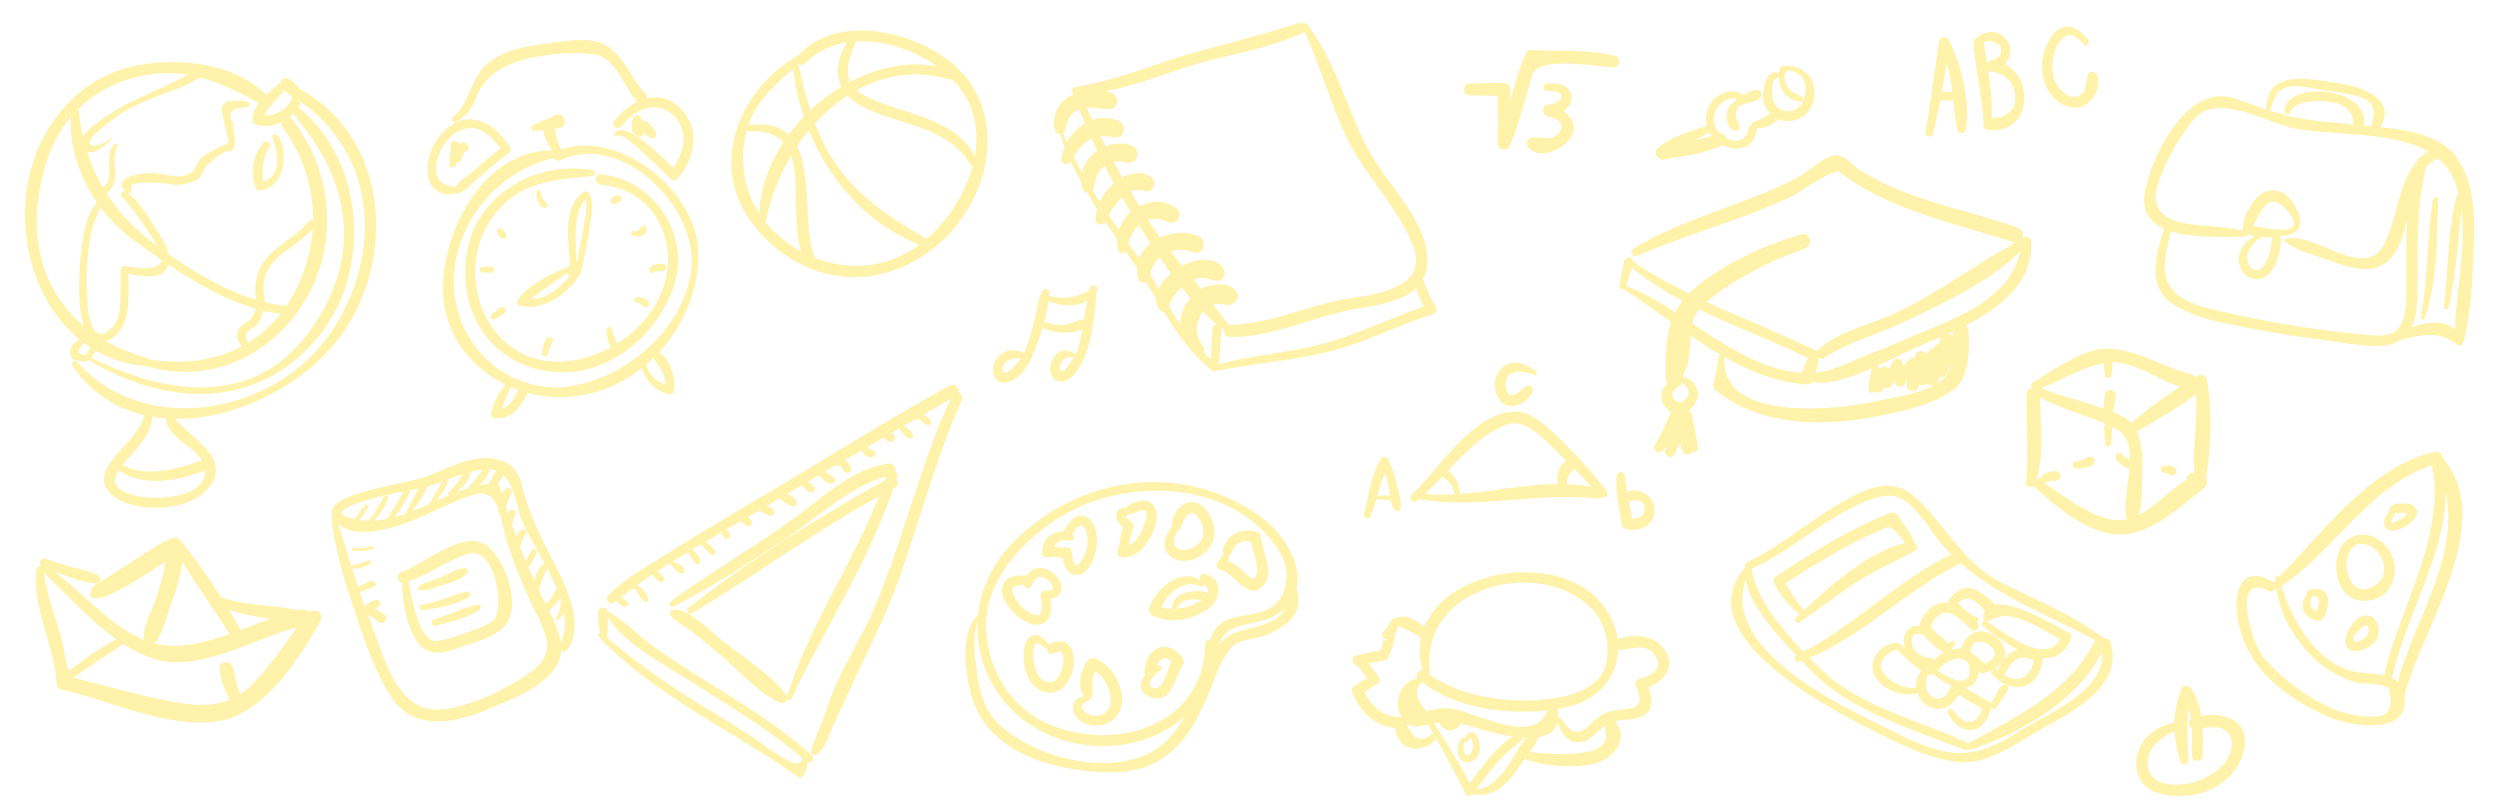 <svg xmlns="http://www.w3.org/2000/svg" width="343.078" height="111.195" viewBox="0 0 343.078 111.195"><g opacity=".4" fill="#FFE02C"><path d="M15.606 19.292c-.053 0-.053.082 0 .082s.054-.082 0-.082z"/><path d="M41.055 12.176c-.33-.598-.901-1.105-1.701-1.42-.36-.143-.651.103-.754.413-.043.024-.088.046-.126.086-.603.624-1.296 1.185-1.933 1.783-4.193-4.296-11.538-5.077-17.136-4.17-6.652 1.077-11.637 5.538-14.21 11.608-3.699 8.73-1.49 20.212 5.643 26.063-.439.461-1.126.857-1.18 1.54-.025.334-.003.868.246 1.12.277.276.846.34 1.216.392a1.58 1.58 0 0 0 1.056-.199c10.707 6.468 23.239 7.001 31.632-3.332 7.253-8.933 6.261-23.976-2.837-31.325a2.98 2.98 0 0 0 .3-.741c10.353 7.267 11.232 20.774 4.36 31.296-5.326 8.155-15.999 12.289-25.129 10.188a.424.424 0 0 0-.153-.033c-3.65-.87-7.048-2.74-9.748-5.761-.319-.357-.938.114-.664.513 2.557 3.739 6.023 5.869 9.849 6.771-.602 2.863-4.159 4.979-5.257 7.619-1.292 3.105 2.482 4.681 4.988 4.979 3.309.395 7.634-.188 9.581-3.224.788-1.229.645-2.983-.247-4.103-1.416-1.774-3.29-3.038-4.785-4.759 8.26.104 17.208-4.474 22.099-10.613 8.404-10.552 7.385-28.023-5.11-34.691zm-1.93.129a.584.584 0 0 0 .317.521c.21.121.41.249.614.374.002.022.012.039.012.061.01.562-.476 1.075-.847 1.436-.737.716-1.854 1.219-2.904 1.143.601-1.359 1.872-2.371 2.808-3.535zm-11.626-1.664c2.75.724 5.371 2.02 8.029 3.509-.437.583-.768 1.238-.887 2.038-.059.411.097.773.516.908 1.155.366 2.397.178 3.488-.344a.685.685 0 0 0 .096.652c2.864 3.907 4.267 8.396 4.202 12.924a.454.454 0 0 0-.613.105c-2.969 3.448-6.947 3.857-7.286 8.977-.042.646.042 1.189.086 1.71-4.31-1.304-8.414-3.742-12.058-6.299-.179-1.135-.816-2.129-1.528-3.2-1.086-1.63-2.36-3.902-3.987-5.134.315.093.622-.229.462-.581-.625-1.374 4.993-.704 5.347-.63 1.279.265 2.298-.022 3.461-.514.637-.27.976-.879 1.185-1.488.214-.624 2.622-2.638 3.362-2.522.312.049.581-.076.684-.389.465-1.398-.107-1.824-.042-3.095.013-.252-.122-.529-.225-.75-.695-1.485.813-1.711 2.088-1.835.391-.038.514-.6.096-.712-1.111-.3-4.03-.472-3.51 1.566.22.865.374 1.726.608 2.571.545 1.982.297 1.383-1.347 2.28-.683.373-1.973.971-2.417 1.682-.581.933-.382 1.394-1.838 1.998-1.067.442-3.474-.366-4.854-.332-1.367.035-5.38.623-3.35 2.54-.437-.229-.854.391-.515.75 1.29 1.374 2.36 2.958 3.427 4.506a41.471 41.471 0 0 1 1.449 2.255l-.062-.045c-2.891-2.118-5.206-4.513-6.949-7.221l.002-.001a.391.391 0 0 0 .184-.138c.543-.426.84-1.14.987-1.875.122-.604-.006-1.233-.058-1.839-.081-.973.076-1.772.394-2.688.077-.226-.231-.385-.39-.227-.625.632-.766 1.357-.783 2.229-.019.903.363 3.273-.867 3.671a23.822 23.822 0 0 1-2.116-4.778c1.22.267 2.523-.961 3.41-1.772.091-.083-.044-.215-.136-.136-1.639 1.415-4.324 1.43-2.099-.656.896-.841 1.979-1.649 2.979-2.367 3.366-2.42 7.693-3.188 11.285-5.225.039-.02.059-.052.09-.078zm5.689 36.88c-3.756 2.003-8.218 2.566-12.78 1.77a.507.507 0 0 0-.229-.148c-2.052-.62-3.949-1.376-5.672-2.338 1.319-.312 2.333-1.771 2.714-2.934.343-1.041.354-2.274.413-3.356.042-.784.02-1.57.002-2.355-.021-.927.058-.509 1.055-.368 1.16.164 3.799.475 4.269-1.163.037-.127.05-.245.076-.368 3.712 2.492 7.845 4.896 12.048 6.101-.099.439-.313.904-.74 1.437-.395.496-1.351.819-1.619 1.438-.411.946-.091 1.582.463 2.284zm-21.183-6.025c-.242-3.936-.201-9.343 1.813-13.015a21.679 21.679 0 0 0 4.667 4.592c1.164.835 2.402 1.72 3.694 2.604-.332 1.687-3.989 1.016-4.959.829-.333-.062-.666.146-.666.509-.002 1.449.008 2.897-.055 4.347-.068 1.586-.242 2.997-1.688 4.062-2.471 1.823-2.766-3.268-2.806-3.928zm23.596 2.552c.217-.474.404-.938.535-1.414.794.188 1.589.334 2.383.423a16.866 16.866 0 0 1-4.462 3.969c-1.072-1.842.944-1.658 1.544-2.978zm.721-2.6a4.052 4.052 0 0 0-.047-.754c-.832-5.278 3.802-6.104 6.629-9.249-.195 2.891-.992 5.779-2.398 8.524-.369.72-.781 1.384-1.212 2.021a21.999 21.999 0 0 1-2.972-.542zM18.907 10.53a16.77 16.77 0 0 1 6.84-.262c-4.51 2.474-9.36 3.851-13.336 7.311-.234.204-.683.62-1.034 1.094a28.283 28.283 0 0 1-.584-3.764c2.161-2.103 4.898-3.591 8.114-4.379zM7.02 39.07c-2.669-5.264-2.346-11.513-.591-16.979.742-2.312 1.849-4.324 3.273-6.017-.178 4.132 1.216 8.25 3.591 11.69-1.376 1.733-1.812 3.819-2.08 6.114-.329 2.84-.554 6.349-.107 9.188.088.556.199 1.133.376 1.667-1.776-1.488-3.279-3.332-4.462-5.663zm4.949 9.359c-.298.432-.773.241-1.158.023-.026-.23-.004-.453.129-.659.17-.261.364-.5.524-.768.286.213.578.418.878.612-.124.276-.223.575-.373.792zm35.145-18.106c.535 5.708-1.614 11.333-5.106 15.761-7.845 9.951-19.461 7.897-29.483 3.017.026-.029.057-.049.082-.081.162-.21.375-.548.52-.896 2.009 1.149 4.312 1.905 6.902 2.132.029.002.053-.007.081-.008 8.417 2.536 16.874-1.211 21.544-8.653 4.917-7.832 4.108-18.089-1.572-25.224a.673.673 0 0 0-.398-.252c.204-.156.395-.325.576-.501 3.621 4.478 6.301 8.801 6.854 14.705zM18.583 68.014c-1.642-.443-3.584-1.246-2.512-3.155.062-.109.142-.209.211-.315 3.479 2.374 8.057 1.452 11.852.015.001.028.009.057.01.086.073 3.835-7.104 4.032-9.561 3.369zm9.122-4.855c-3.441 1.247-7.517 2.382-10.905.657.589-.731 1.276-1.409 1.865-2.108 1.123-1.333 2.115-2.82 2.215-4.515.617.105 1.243.182 1.875.229.263 2.748 3.718 3.67 4.95 5.737z"/><path d="M37.942 18.51a.33.33 0 0 0-.548.319c.25 1.171.726 2.062.665 3.317-.06 1.247-.706 2.485-1.917 2.719-.283-1.627-.033-3.242.843-4.678.308-.504-.43-1.095-.826-.638-1.451 1.67-1.826 4.062-1.104 6.135.081.232.313.487.592.45 1.576-.212 2.568-1.233 3.033-2.728.423-1.36.412-3.866-.738-4.896z"/></g><g opacity=".4" fill="#FFE02C"><path d="M74.954 75.153c-1.45-2.9-2.627-5.684-3.41-8.839-.487-1.956-1.645-2.922-3.582-3.328-3.063-.644-6.339 1.221-9.097 2.262-2.089.788-4.394 1.083-6.555 1.631-1.07.271-8.085 1.652-6.657 4.09l.004.009c-.109.049-.185.151-.166.307.528 4.205 1.715 8.254 3.077 12.258 1.384 4.073 2.818 8.713 5.248 12.301 3.23 4.771 9.266 3.189 13.643 1.3 3.169-1.368 9.346-3.667 9.557-7.912.299.181.722.173.961-.209 2.581-4.127-1.172-10.162-3.023-13.87zm.122 2.827c.479.925.933 1.869 1.32 2.811-.478.752-.798 1.504-1.504 2.07-.23-.445-.459-.889-.684-1.33-.097-.192-.186-.391-.281-.585.021-.035.045-.067.057-.112a13.93 13.93 0 0 1 .523-1.526c.195-.456.434-.857.569-1.328zm-5.967-12.791c1.536 1.465 1.778 4.584 2.566 6.405.668 1.544 1.918 3.595 3.092 5.799a.45.45 0 0 0-.319.093c-.642.502-.934 1.356-1.132 2.188a61.45 61.45 0 0 1-.794-1.801c.381-.688.924-1.281 1.11-2.064.097-.415-.511-.711-.713-.303-.245.5-.521.99-.761 1.497-.264-.646-.521-1.294-.772-1.945.135-.64.381-1.248.756-1.795.29-.423-.313-.779-.655-.506a2.35 2.35 0 0 0-.639.86c-.194-.534-.391-1.068-.579-1.604.159-.455.254-.931.465-1.364.279-.574-.598-1.071-.85-.497a3.508 3.508 0 0 0-.129.354c-.106-.313-.219-.629-.324-.944.19-.686.533-1.291.768-1.978.17-.494-.489-.809-.833-.483a2.749 2.749 0 0 0-.519.673l-.342-1.063a.635.635 0 0 0-.227-.313c.317-.374.629-.769.831-1.209zm-1.924-.57a.39.39 0 0 0 .004-.236c.35.017.657.091.941.195-.411.562-.675 1.254-1.114 1.806-.444.061-.886.137-1.322.234.667-.53 1.256-1.253 1.491-1.999zm-2.614.126c.54-.14 1.093-.237 1.655-.306-.265.301-.468.657-.696.986-.301.438-.672.84-1.06 1.199a.291.291 0 0 0-.081.338c-.625.192-1.248.403-1.865.646.983-.676 1.903-1.631 2.05-2.812.004-.017-.002-.032-.003-.051zm-1.102.323c-.483.941-1.076 1.779-1.916 2.47-.167.138-.094.348.052.445-.6.253-1.197.516-1.792.782.684-.82 1.292-1.689 1.688-2.697a.27.27 0 0 0-.034-.275 47.301 47.301 0 0 1 2.002-.725zm-2.757 1.01c-.619.998-1.195 2.021-1.81 3.021a.213.213 0 0 0-.033.086 54.94 54.94 0 0 1-2.263.961c.746-1.078 1.571-2.192 2.063-3.381a27.678 27.678 0 0 0 2.043-.687zm-4.504 1.216l1.215-.23c.03-.004.057-.015.087-.021-.73 1.088-1.285 2.363-1.897 3.472-.498.174-.998.336-1.5.469.823-1.025 1.52-2.185 2.089-3.334a.389.389 0 0 0 .006-.356zm-4.964 1.093a65.286 65.286 0 0 1 4.155-.935c-.825 1.229-1.408 2.592-2.318 3.765-.581.112-1.167.195-1.76.223.835-.865 1.527-1.857 1.902-3.021.109-.34-.408-.558-.575-.242a23.577 23.577 0 0 1-2.076 3.284c-.387-.011-.779-.04-1.173-.095.332-.59.776-1.127 1.116-1.707.16-.274-.245-.61-.451-.348-.495.631-.999 1.227-1.354 1.932a10.687 10.687 0 0 1-.797-.201c-3.142-.945 2.313-2.385 3.331-2.655zm21.143 24.156c-3.434 2.271-7.791 4.446-11.929 4.81-5.962.521-7.791-7.333-9.445-11.556a68.778 68.778 0 0 1-.514-1.373c.492.238.983.482 1.367.881.591.613 1.561-.374.927-.929-.399-.349-.842-.585-1.303-.798.25-.154.499-.305.633-.577.113-.23.038-.604-.266-.651-.69-.107-1.25.48-1.826.8-.224-.629-.444-1.258-.658-1.892.664-.248 1.343-.474 1.98-.784.433-.212.115-.823-.312-.737-.69.142-1.302.479-1.895.845-.294-.887-.584-1.774-.866-2.666a.245.245 0 0 0 .215.119 4.014 4.014 0 0 0 2.208-.608c.268-.165.095-.64-.22-.523-.633.23-1.309.546-1.987.6a.269.269 0 0 0-.254.289c-.621-1.965-1.224-3.935-1.838-5.901 3.062 2.729 10.01-.28 12.745-1.562 1.938-.908 3.857-1.811 5.903-2.45 1.833-.572 2.737.446 3.291 1.87 0 .121.002.24.012.357a.469.469 0 0 0 .248.401c.311 1.057.498 2.209.749 3.068 1.172 4.01 2.782 7.675 4.615 11.41 1.622 3.305 1.707 5.381-1.58 7.557zm4.539-4.477c-.276-1.515-.9-2.945-1.593-4.336.61-.414 1.188-.975 1.549-1.636.036.109.065.218.099.325-.006.021-.016.038-.018.062-.067.795-.103 1.547-.636 2.188-.195.233.109.553.339.338.281-.263.528-.577.72-.922.245 1.456.164 2.819-.46 3.981z"/><path d="M66.929 74.943c-3.116-2.562-8.915 2.589-11.851 3.572-.803.27-.613 1.38.087 1.471.065 3.09.984 8.412 3.746 9.403 1.57.562 3.776-.405 5.24-.893 1.628-.539 3.772-1.187 4.994-2.464 2.591-2.705.237-9.072-2.216-11.089zm1.088 9.74c-.494 1.047-2.795 1.671-3.73 2.035-1.394.546-2.889 1.062-4.383 1.246-2.209.271-3.425-5.59-3.822-8.193 2.808-.919 5.255-2.837 8.081-3.75 3.568-1.154 4.933 6.374 3.854 8.662z"/><path d="M63.824 77.973c-1.176.033-2.454.903-3.545 1.315-.58.219-1.157.443-1.739.65-.23.082-.461.16-.694.233-.129.041-.223.238-.288.265-.229.09-.313.508 0 .553 1.006.146 2.022-.312 3.012-.646 1.075-.359 2.948-.771 3.584-1.795.151-.242-.044-.582-.33-.575zm.178 3.203c-2.092.57-4.008 1.459-6.169 1.842-.4.07-.309.765.095.712 2.126-.275 4.535-.664 6.41-1.752.432-.252.143-.933-.336-.802zm1.483 1.802c-2.002.441-3.938 1.413-5.908 2.017-.554.17-.324 1.023.24.87 1.981-.536 4.248-1.009 5.978-2.149.386-.255.141-.838-.31-.738zm-14.381-8.035c-.811.31-1.751.269-2.605.274-.246 0-.246.382 0 .383.892.006 1.926.09 2.743-.333.176-.091.05-.396-.138-.324z"/></g><g opacity=".4" fill="#FFE02C"><path d="M90.439 48.348c3.38-3.653 5.436-8.542 5.403-13.592-.058-8.413-10.719-17.003-18.833-14.258-.243-.525-.476-1.058-.641-1.614-.12-.402-.081-.887-.205-1.288.048 0 .104-.009.145-.004.604.082 1.211-.238 1.211-.922 0-.667-.837-1.271-1.44-.826-.403.298-.937.423-1.391.629-.527.239-1.049.489-1.579.722-.377.165-.191.811.21.776.423-.036.846-.083 1.269-.131-.017.478.21 1.008.386 1.428.21.5.492.943.805 1.37-9.051-.044-14.679 10.254-14.992 18.337-.244 6.299 3.463 11.292 8.57 13.788a10.071 10.071 0 0 0-1.957 3.818c-.112.432.205.763.613.806 1.136.115 2.091-.344 2.875-1.145.583-.596 1.175-1.464 1.507-2.335 2.167.587 4.474.762 6.769.448 3.333-.457 6.378-1.839 8.931-3.846.569 1.786 1.764 3.111 3.63 3.581.297.074.682-.093.742-.421.194-1.063.053-2.053-.352-3.053-.318-.795-.878-1.862-1.676-2.268zm-21.561 7.709c.317-1.019.722-1.998 1.283-2.916l.004-.011c.319.137.645.263.974.378-.604 1.063-1.111 2.252-2.261 2.549zm9.891-3.14a13.39 13.39 0 0 1-6.185-.27.56.56 0 0 0-.64-.199c-5.807-1.972-9.933-7.82-9.656-14.332.333-7.859 6.183-14.693 13.698-16.42.183.278.538.464.923.285 8.605-3.975 19.139 6.776 17.921 15.251-1.133 7.886-8.54 14.268-16.061 15.685zm9.892-2.735a.324.324 0 0 0-.055-.083c.373-.313.731-.644 1.081-.981.306.608.789 1.109 1.119 1.718.324.6.461 1.25.489 1.914-1.237-.396-2.101-1.297-2.634-2.568z"/><path d="M82.457 23.916c-.911-.087-.909 1.342 0 1.422 7.6.668 11.042 8.373 8.266 14.888-1.226 2.878-3.415 5.285-6.066 6.945-.043-.287-.192-.535-.312-.804-.153-.345-.282-.733-.318-1.109-.049-.493-.759-.51-.779 0-.018.412.053.82.143 1.221.087.385.187.876.5 1.143-1.866 1.035-3.922 1.713-6.015 1.942-7.543.821-12.729-5.32-12.665-12.438.038-4.138 2.09-8.074 5.505-10.362 3.124-2.097 6.969-2.204 10.562-2.616.414-.048.592-.707.107-.792-7.998-1.415-16.326 3.512-17.405 11.833-1.104 8.534 4.23 15.713 13.048 15.895 7.026.146 13.314-5.435 15.454-11.816 2.35-7.012-2.731-14.651-10.025-15.352z"/><path d="M74.975 46.493c-.366.6-.628 1.294-.585 2.007.026.427.728.58.792.106.087-.628.426-1.168.656-1.75.203-.513-.593-.804-.863-.363zm-6.419-4.231c-.341.352-.784.584-1.125.938-.375.384.18.915.58.58.379-.32.851-.51 1.232-.831.473-.4-.246-1.143-.687-.687zm-1.13-5.681l-1.179.034c-.501.015-.501.765 0 .779.393.012.787.022 1.179.035.547.015.547-.864 0-.848zm1.845-4.804a.396.396 0 0 0-.31-.194c-.088-.397-.753-.295-.732.117.018.374.303.81.608 1.022.219.151.626.064.671-.237.043-.276-.093-.48-.237-.708zm5.716-3.944c-.456-.312-.718-.898-.763-1.438-.034-.4-.613-.41-.629 0-.029.771.244 1.761 1.005 2.098.447.2.799-.377.387-.66zm9.689-1.054a1.424 1.424 0 0 0-.775.471c-.393.454.19 1.015.648.648-.136.106.052-.029.064-.037a.35.35 0 0 1 .2-.062c.749-.008.619-1.169-.137-1.02zm3.385 4.336c-.358.31-.561.772-1.104.59-.327-.108-.527.385-.231.549.717.401 1.883.226 2.02-.739.058-.404-.356-.684-.685-.4zm3.167 5.212c-.564-.326-1.56-.078-2.012.364-.353.344.129 1.007.538.697.433-.326 1.013-.027 1.475-.295a.448.448 0 0 0-.001-.766zm-3.762 4.395c-.447.005-.577.732-.108.805.23.035.419.154.611.281.235.154.361.375.677.35.238-.019.435-.185.437-.437.005-.656-1.069-1.006-1.617-.999zm-6.769-14.335c-.123-.145-.368-.162-.52-.068-3.051 1.87-2.144 6.852-1.97 9.802a.431.431 0 0 0 .075.215c-.033.034-.075.062-.107.098-.067.042-.11.104-.156.167-2.456.961-5.219 2.339-6.886 4.406-.252.312-.222.902.26.991 3.158.583 6.219-1.379 7.944-3.972.005-.005.011-.007.016-.013.032-.039.047-.088.073-.13.072-.111.145-.222.212-.336a.468.468 0 0 0 .064-.293l.013-.035a3.74 3.74 0 0 0 .131-.506.41.41 0 0 0 .083-.182c.375-1.968.828-3.915 1.078-5.904.16-1.262.576-3.196-.31-4.24zm-7.82 14.645c1.562-1.299 3.321-2.295 4.895-3.563.056.183.193.315.368.417-1.343 1.614-3.178 3.17-5.263 3.146zm7.194-9.804c-.244 1.546-.592 3.076-.894 4.61a.813.813 0 0 0-.129.033c.063-2.591-.52-6.433 1.278-8.503.36 1.005-.151 3.202-.255 3.86zM70.009 20.197c-1.286-1.896-2.992-3.704-5.42-3.818-1.881-.088-3.479 1.222-4.538 2.639-1.765 2.364-2.479 7.656 1.775 7.657a.528.528 0 0 0 .458-.273.308.308 0 0 0 .279.198c.896.065 2.209-1.459 2.847-1.984 1.461-1.2 2.852-2.48 4.382-3.595.25-.183.413-.533.217-.824zm-4.802 3.059c-.658.573-2.39 1.679-2.844 2.629a.441.441 0 0 0-.384-.338c-3.105-.442-2.291-3.783-1.014-5.731.76-1.161 1.985-2.126 3.403-2.227 1.833-.127 3.288 1.39 4.299 2.786-1.193.91-2.328 1.896-3.46 2.881z"/><path d="M63.415 19.554a1.716 1.716 0 0 0-.433.221c-.19-.623-1.218-.592-1.17.137.058.893-.161 1.76-.14 2.652.011.586.862.576.901 0 .005-.087.022-.171.031-.258.349.042.738-.163.77-.626.035-.503.349-.694.699-.995.515-.441-.03-1.338-.658-1.131zm29.81-4.838c-1.366-1.276-2.917-1.562-4.402-1.236a.725.725 0 0 0-.216-.604c-2.111-2.175-2.765-4.992-5.441-6.641-2.172-1.338-6.086-.498-8.409-.219-2.578.311-5.046.785-7.238 2.233-3.083 2.037-2.828 5.78-5.387 7.838-.369.298.101.844.488.635 1.71-.928 2.192-2.022 2.942-3.797 1.285-3.042 4.497-4.435 7.491-5.022 2.762-.543 5.844-.848 8.635-.412 2.79.435 3.976 4.605 5.789 6.455-1.244.592-2.375 1.567-3.216 2.692-.499.668.615 1.295 1.108.648 1.76-2.305 4.714-3.657 7.093-1.387 2.075 1.98 1.445 5.001-.053 7.095-1.353-1.321-2.741-2.595-4.25-3.742-.866-.659-2.79-2.106-3.817-.996-.196.212.05.535.307.397.868-.469 3.278 2.035 3.826 2.519 1.213 1.071 2.371 2.208 3.51 3.356.254.256.737.285.987 0 2.48-2.841 3.251-7.011.253-9.812z"/><path d="M90.043 18.296a2.694 2.694 0 0 0-.614-.937c-.248-.249-.545-.675-.895-.771a.839.839 0 0 0-.44.005c-.011-.071-.028-.145-.034-.219a.597.597 0 0 0-1.166-.158c-.203.548-.231 1.057-.181 1.633a.45.45 0 0 0 .408.433c.122.679 1.069.636 1.265-.015.294.274.603.521 1.002.685.359.146.802-.298.655-.656z"/></g><g opacity=".4" fill="#FFE02C"><path d="M337.212 21.722c-2.18-3.247-6.914-3.844-10.442-4.264l-.13-.014c2.29-3.681-2.249-5.552-5.628-6.003-3.972-.53-9.957-2.176-10.025 3.573-1.452-.487-2.896-1.022-4.383-1.513-6.459-2.124-11.276 7.771-12.25 12.785-.522 2.693.69 4.231 2.636 5.106-1.107 3.39-2.414 7.898 1.066 10.25 3.044 2.057 6.846 2.625 10.381 3.337 4.423.89 8.915 1.481 13.383 2.092 2.405.328 5.542.913 7.614-.424 2.526-.583 4.758-1.299 7.092.213a.662.662 0 0 0 .4.112c.161.519.979.603 1.135-.002 1.201-4.699 1.289-9.663 1.442-14.49.12-3.703-.179-7.604-2.291-10.758zm-22.32-9.882c1.564-.017 3.188.44 4.736.655 1.398.194 2.781.408 4.138.81 2.317.686 2.183 2.173 1.624 4.009-.332-.035-.665-.065-.999-.099.896-5.43-10.827-6.191-10.905-1.935-.009.499.682.55.833.113.548-1.572 3.373-1.568 4.675-1.498 2.041.109 4.059.986 3.938 3.178-2.207-.208-4.416-.404-6.615-.712-1.656-.233-3.218-.659-4.757-1.156.438-1.927 1.059-3.342 3.332-3.365zm15.344 27.489c-.012 1.879.077 4.354-1.23 5.862-1.088 1.257-3.707.782-5.139.655-6.402-.57-12.908-1.692-19.166-3.146-2.762-.641-6.438-1.425-7.406-4.5-.586-1.869.162-4.389.617-6.455 3.196 1.025 7.68.735 10.104.763.229.002.372-.171.409-.361.312.104.635.192.966.256-.972.536-1.771 1.325-2.072 2.44-.271.988.039 2.092.759 2.813.727.728 1.797.87 2.696.397 1.296-.681 1.812-2.404 2.07-3.727.114-.582.245-1.222.132-1.81-.006-.034-.021-.057-.032-.084.41-.059.812-.128 1.188-.215 2.512-.57 1.441-3.171.386-4.623-1.458-2.005-3.772-1.897-5.213.005-.736.975-1.497 2.271-1.479 3.533a.661.661 0 0 0-.039.472c-2.08-.377-4.144-.531-6.252-.713-3.744-.323-6.804-1.653-5.314-5.903 1.048-2.991 2.789-6.101 4.799-8.553 3.15-3.849 9.848.316 13.589 1.125 5.192 1.122 13.505.317 18.579 3.237a8.153 8.153 0 0 0-.777.62.656.656 0 0 0-.576.458c-.022.064-.041.127-.062.191-2.657 3.018-2.771 7.658-4.512 11.283-2.639 5.497-9.809-1.778-13.686-.542-.104.032-.162.182-.068.262 1.531 1.31 4.137 1.938 5.996 2.612 2.004.725 4.564 1.701 6.699.977 2.635-.895 3.454-3.636 4.137-6.58-.181 3.067-.082 6.164-.103 9.251zm-21.045-8.309c.999-1.737 1.896-4.551 4.033-2.741.566.479 1.673 1.608 1.554 2.455-.104.75-1.146.803-1.708.789-1.33-.033-2.59-.312-3.879-.503zm2.696 1.525c-.171.448-.185.977-.276 1.444a9.842 9.842 0 0 1-.314 1.197c-.183.545-.473 1.099-.814 1.455-.195.202-.175.185-.408.315a.338.338 0 0 0-.059.035.367.367 0 0 0-.062.021c-.035.012-.172.037-.205.048a2.033 2.033 0 0 1-.174.005l-.044-.004c-.032-.006-.065-.015-.099-.021a1.274 1.274 0 0 1-.129-.04l-.01-.003-.006-.003a1.984 1.984 0 0 1-.236-.137l-.012-.009a1.803 1.803 0 0 1-.08-.069c-.062-.055-.115-.116-.168-.177-.01-.018-.09-.124-.104-.146a2.134 2.134 0 0 1-.123-.231c-.003-.017-.06-.152-.065-.18a2.069 2.069 0 0 1-.074-.311 1.462 1.462 0 0 1-.014-.224 3.251 3.251 0 0 1 0-.342c.008-.14.053-.352.12-.564.072-.217.185-.417.308-.611.342-.542.867-1.007 1.383-1.377a.274.274 0 0 0 .076-.084c.523.043 1.057.046 1.589.013zM336.9 45.188c-1.629-1.366-3.966-1.005-5.977-.237.008-.018.019-.032.027-.05.936-1.963.793-4.534.811-6.633.043-5.163-.096-10.234 1.173-15.266a5.306 5.306 0 0 1 1.392-1.186c.064-.038.104-.087.15-.134 1.139.935 2.027 2.146 2.559 3.735.139.414.254.833.357 1.253a.38.38 0 0 0-.309.285c-1.188 4.938-1.127 10.113-1.707 15.142-.043.384.592.464.67.091.942-4.424 1.326-8.983 1.715-13.496.696 5.368-.708 11.156-.861 16.496z"/><path d="M333.902 27.27c-.904 5.382-.654 10.849-1.703 16.227-.07.363.434.503.555.152 1.776-5.158 1.67-10.894 1.847-16.285.012-.395-.633-.494-.699-.094z"/></g><g opacity=".4" fill="#FFE02C"><path d="M329.984 95.4c2.309-9.135 12.867-23.75 5.16-32.664-.012-.053-.021-.104-.035-.157-.084-.34-.376-.546-.699-.583a.276.276 0 0 0-.22.01c-.028.003-.056-.004-.085.004-8.844 2.018-15.219 10.958-21.352 17.185-.104-.243-.522-.18-.506.106.006.126.021.249.028.373l-.136.14c-.042.039-.064.085-.087.129-.027-.021-.041-.045-.074-.063-4.451-2.607-5.546 1.296-4.877 5.141 1.146 6.604 6.295 10.528 12.129 13.229 3.331 1.543 11.634 2.751 10.705-2.747.018-.038.04-.062.049-.103zm3.746-31.543c1.979 9.531-4.473 19.62-6.561 28.813-1.408-.314-3.051-.275-4.069-.496-5.165-1.116-8.552-6.934-10.002-11.758 7.36-4.924 11.957-13.645 20.632-16.559zm-8.072 34.444c-5.441.354-11.613-4.172-14.986-8.022-1.741-1.99-4.534-11.861.605-9.195.463.239.881-.057 1.002-.434a.53.53 0 0 0 .113.053c.583 3.979 2.672 7.418 5.703 10.135 1.345 1.203 2.979 1.994 4.648 2.638.756.291 1.728.289 2.514.354a7.872 7.872 0 0 1 1.892.296.67.67 0 0 0 .56.185c.033.013.067.021.103.032.674 2.829-.043 4.149-2.154 3.958zm10.015-30.802c.66 3.698.24 7.25-1.106 11.345-1.64 4.981-4.101 9.646-5.524 14.691a3.183 3.183 0 0 0-.76-.502c1.781-8.447 7.289-16.808 7.39-25.534z"/><path d="M328.251 76.244c-.928-2.217-3.565-3.661-5.689-2.422-3.062 1.205-2.792 9.395 2.631 8.568 2.989-.452 4.131-3.59 3.058-6.146zm-3.49 4.579c-1.736.379-2.571-1.571-2.713-2.955-.139-1.353.328-2.382 1.254-3.136 1.496-.303 2.66.229 3.498 1.844 1 1.93.011 3.8-2.039 4.247zm6.164-11.57c-.319-.134-.695-.156-1.041-.163-.524-.008-1.309-.008-1.729.313a.57.57 0 0 0-.225.601c-.398.548-.751 1.17-.744 1.82.007.682.604 1.047 1.234.994.646-.055 1.274-.328 1.818-.674.498-.316 1.061-.742 1.324-1.288.333-.682.051-1.319-.637-1.603zm-.802 1.444a3.78 3.78 0 0 1-.287.248l-.114.088a3.99 3.99 0 0 1-.22.146c-.24.154-.494.297-.754.413-.037.015-.104.04-.125.05-.061.02-.119.038-.18.055-.05.014-.1.023-.15.033a1.045 1.045 0 0 1-.08.004c0-.035-.002-.071.002-.107v-.006c.009-.038.018-.075.025-.111.023-.1.057-.196.09-.294.086-.246.205-.505.336-.765.199.004.399-.025.607-.042.255-.02.512-.023.768-.02.088.002.176.008.266.017l.061.012-.027.045c-.021.027-.043.057-.057.069a3.152 3.152 0 0 1-.161.165zm-4.293 14.224c-1.17-1.196-2.893.098-3.414 1.339-.092.126-.17.255-.229.365-.271.531-.414 1.137-.285 1.729.387 1.768 2.885.794 3.729.029.949-.86 1.117-2.524.199-3.462zm-1.168 2.497a2.404 2.404 0 0 1-1.293.646c-.332.043-.324-.01-.373-.228-.057-.241-.016-.479.065-.711a.557.557 0 0 0 .14-.086c.42-.365.721-.86 1.209-1.145.151-.086.211-.082.348-.076-.131-.006.062.027.08.033-.059-.021-.008.003.027.033.137.125.211.372.207.661-.003.293-.171.629-.41.873zm-5.235-5.455c-.266-1.167-1.655-1.328-2.592-.955-.242.099-.307.325-.226.501-.603.686-.843 1.604-.368 2.481.398.734 1.461 1.484 2.309 1.07.481-.234.617-.884.759-1.349.173-.563.25-1.168.118-1.748zm-1.265 1.133a5.365 5.365 0 0 1-.187.571c-.024.07-.056.141-.085.209-.039-.014-.08-.02-.121-.039a1.405 1.405 0 0 1-.514-.439c-.396-.562-.217-1.104.1-1.622.383.042.781.132.885.514.071.253-.015.562-.078.806z"/></g><path fill="#FFE02C" d="M133.049 11.25c-4.478-6.419-17.625-10.146-23.461-3.688-8.404 4.805-12.699 15.586-5.781 23.818 6.646 7.909 17 8.871 24.83 2.262 6.317-5.332 9.4-15.242 4.412-22.392zm-15.562-5.555c3.801-.218 7.929 1.151 11.065 3.396-3.989-.723-8.154.181-11.891 2.145-.757-1.653.027-3.734.826-5.541zm-7.862 3.05c.25.187.595.227.885-.071 1.577-1.618 3.577-2.51 5.735-2.847-1.283 2.105-1.695 4.262-.786 6.085a25.028 25.028 0 0 0-4.253 3.223c-.678-2.076-1.196-4.213-1.624-6.351l.043-.039zm-.787.701a31.345 31.345 0 0 0 1.467 6.58 25.115 25.115 0 0 0-2.06 2.441c-1.167-1.106-2.916-1.642-5.547-1.292 1.085-3.199 3.631-5.506 6.14-7.729zm-6.383 8.529c.052.025.11.043.18.04 2.375-.139 3.89.449 4.865 1.524-1.963 2.989-3.191 6.355-3.31 9.769-2.147-3.32-2.743-7.433-1.735-11.333zm2.536 12.456a.439.439 0 0 0 .214-.315c.536-2.975 1.707-5.981 3.351-8.733.458 1.318.603 2.938.64 4.703.06 2.83-.045 5.69.722 8.402a18.242 18.242 0 0 1-3.566-2.593c-.496-.46-.95-.951-1.361-1.464zm6.79 4.935c-1.521-4.223-.381-11.304-2.383-15.309a26.476 26.476 0 0 1 1.603-2.157c2.825 6.93 8.088 12.865 15.152 15.681-4.357 3.211-9.617 3.698-14.372 1.785zm16.31-3.434c-.3.302-.614.573-.925.844-4.483-2.646-8.546-5.087-11.79-9.347-1.519-1.993-2.645-4.193-3.532-6.495a23.386 23.386 0 0 1 4.474-3.806c.496.526 1.133 1.011 1.932 1.438 5.048 2.69 11.655 2.59 14.905 7.994a.449.449 0 0 0 .326.217c-.93 3.473-2.998 6.761-5.39 9.155zm-3.517-16.583c-2.178-.727-4.427-1.328-6.409-2.52a4.692 4.692 0 0 1-.608-.441c3.747-2.06 8.065-2.834 12.601-1.506.18.053.331.026.458-.036.582.59 1.102 1.212 1.536 1.862 1.798 2.698 2.164 5.772 1.622 8.776-1.637-3.543-5.689-4.964-9.2-6.135zM278.75 33.13c-.037-.757-.985-.827-1.244-.247-.025 0-.049-.005-.073-.002.332-.521.233-1.368-.533-1.636-4.702-1.639-9.569-2.75-14.271-4.401a38.974 38.974 0 0 1-7.211-3.388c-1.152-.693-2.153-2.15-3.553-2.15-1.322 0-3.604 2.142-4.783 2.804-2.844 1.599-5.912 2.77-8.965 3.904-4.787 1.777-9.551 3.447-13.947 6.102-.643.388-.082 1.263.572.979 4.928-2.132 10.051-3.739 15.08-5.607a83.699 83.699 0 0 0 6.021-2.522c.883-.408 5.875-3.931 6.574-3.385 6.795 5.288 15.918 7.061 23.926 9.67.086.027.166.042.242.052-5.586 3.019-10.672 6.931-16.467 9.675-3.354 1.589-7.884 2.45-10.645 5.043a.676.676 0 0 0-.135.188c-.026-.017-.041-.042-.071-.056-4.965-2.423-10.088-4.42-15.063-6.724.358-.324.741-.647 1.184-.965a48.587 48.587 0 0 1 8.789-5c1.336-.522 2.562-.976 3.531-1.368 1.16-.47.738-2.289-.531-1.925-4.963 1.426-9.973 3.732-14.057 6.919a13.53 13.53 0 0 0-1.33 1.186c-2.631-1.296-5.201-2.724-7.67-4.375-.012-.146-.062-.289-.17-.377-.14-.111-.25-.188-.437-.181a.67.67 0 0 0-.263.073.406.406 0 0 0-.342.428c-.35 1.076-.449 2.252-.64 3.363a.44.44 0 0 0 .577.505c2.158 1.382 4.309 2.94 6.49 4.492-.769 2.271-.779 4.812-.748 7.791.004.297.099.533.246.712-.489.354-.812.878-.84 1.638-.031.911.561 1.735 1.346 2.153-.707 1.549-1.34 3.128-2.234 4.585-.461.75.711 1.428 1.178.687.119-.191.238-.387.359-.578-.047.213-.1.426-.139.642-.131.739.846 1.239 1.256.53.299-.514.561-1.039.811-1.57.075.367.176.734.314 1.105.225.604 1.08.612 1.265.052.384.167.931-.023.868-.523-.189-1.544-.578-3.065-.848-4.599a.55.55 0 0 0-.494-.472 3.271 3.271 0 0 0 1.257-1.646c.407-1.246-.687-2.895-2.009-2.996v-.188c.965-1.543.951-3.54 1.102-5.44a69.821 69.821 0 0 0 4.077 2.597.315.315 0 0 0-.244.264c-.153.94-.458 3.062-.731 3.711-.104.25.015.656.22.826 6.336 5.242 15.418 5.08 23.057 3.48 3.462-.724 7.093-1.484 9.937-3.69 1.865-1.447 2.037-5.962 1.771-8.054a.97.97 0 0 0-.298-.604c4.827-2.502 9.217-5.954 8.936-11.487zm-55.59 6.125c.266-.822.523-1.654.762-2.487 2.177 1.74 4.521 3.219 6.974 4.527a9.71 9.71 0 0 0-.983 1.558c-2.145-1.397-4.349-2.683-6.753-3.598zm8.509 14.937c-.155.573-.895 1.135-1.494.973-.395-.105-.605-.551-.682-.92-.117-.569.661-1.102 1.066-1.304.131-.065.191-.194.197-.328.019-.029.037-.061.054-.092.525.444 1.077.868.859 1.671zm.584-9.783c.099-.449.242-.885.449-1.303.149-.216.314-.43.491-.641 4.904 2.393 10.083 4.328 14.946 6.684-1.141 2.009.107 2.323-3.229 1.665-2.904-.574-5.604-2.048-8.143-3.517-1.54-.893-3.027-1.889-4.514-2.888zm25.612 10.577c-5.465 1.226-21.797 3.167-21.224-5.941.001-.023-.007-.043-.011-.064 3.555 2.01 7.301 3.506 11.402 3.784.299.02.526-.173.664-.413 1.793.654 5.208-.524 8.231-1.845-.023.045-.05.085-.063.142-.253.951-.425 1.833-.435 2.817-.005.446.657.591.829.23.345.306.98.193 1.195-.333.025-.062.053-.121.08-.183.328.19.832.12 1.021-.237.127-.239.263-.472.394-.707.002.017.006.034.006.05.057.694 1.022 1.087 1.399.378.114-.22.252-.425.397-.623a4.608 4.608 0 0 1-.078.613c-.221 1.041 1.3 1.475 1.601.44.039-.14.088-.276.134-.415a.912.912 0 0 0 1.107-.011c.247.208.593.294.9.21-2.289 1.234-5.862 1.727-7.549 2.108zm10.078-8.878a1.064 1.064 0 0 0-.555-.336c.256-.116.51-.229.768-.35a4.904 4.904 0 0 0-.213.686zm-1.692.321c-.055.255-.106.511-.162.767a.871.871 0 0 0-.707.605c-.289-.002-.584.126-.791.465-.072.119-.135.241-.204.361-.371-.591-1.361-.647-1.58.184-.033.124-.074.244-.106.365a.886.886 0 0 0-.92.347c-.199.266-.402.507-.605.747-.012-.114-.035-.227-.045-.341-.055-.662-.979-1.041-1.338-.362-.189.359-.392.715-.594 1.07-.312-.352-.869-.454-1.164.005a.713.713 0 0 0-.476-.415c2.069-.933 3.883-1.875 4.735-2.25 1.216-.533 2.599-1.102 4.031-1.728-.025.06-.057.11-.074.18zm-.455 6.228a.982.982 0 0 0 .242-.414c.049-.167.104-.331.16-.497.443.068.922-.134 1.035-.677.069-.326.145-.65.217-.977.023-.029.055-.054.076-.09.016-.027.029-.054.043-.082a6.25 6.25 0 0 1-.094.686c-.163.845-.804 1.51-1.679 2.051zm-3.523-6.432c-2.211.95-4.428 1.876-6.67 2.749-1.518.589-4.398 2.065-6.459 2.175.17-.533.314-1.076.395-1.625a.736.736 0 0 0 .027-.168l.012-.065-.01.004a.835.835 0 0 0-.047-.25c.215.207.525.3.822.099 3.335-2.25 7.447-3.276 11.064-5.002 5.106-2.44 11.719-5.503 15.832-9.64-1.43 6.766-9.156 9.226-14.966 11.723zm5.169-40.759c-.269-.53-1.226-.444-1.323.174-.666 4.138-1.152 8.297-1.879 12.429-.117.666.863.961 1.027.283.369-1.517.701-3.05 1.001-4.588l.828.021c.317.008.636.04.948.029.145 1.313.283 2.638.529 3.97.11.589 1.102.604 1.2 0 .627-3.829-.613-8.911-2.331-12.318zm-.15 7.142l-.812.021c.244-1.323.472-2.649.67-3.979.379 1.296.586 2.611.75 3.937-.199.004-.4.016-.608.021zm7.852-3.782c2.182-2.236-.766-6.139-3.949-3.627-.033.027-.052.058-.074.087-.179.117-.307.297-.291.545.229 3.863 1.26 7.606 1.391 11.494.012.346.383.534.664.468.041.012.076.032.123.036 5.607.584 6.283-6.92 2.136-9.003zm-2.044-.484a.697.697 0 0 0-.433.271c-.153-.957-.309-1.907-.438-2.846 2.231-.684 3.606 1.976.871 2.575zm.196 7.886c.135-2.194-.135-4.426-.477-6.632a.825.825 0 0 0 .48.237c1.875.229 3.101 1.484 3.24 3.367.16 2.08-1.463 2.967-3.243 3.028zm14.502-5.859c-.188-.469-.959-.752-1.225-.16-.471 1.048-.137 2.649-1.545 3.041-1.068.297-2.154-.717-2.683-1.513-.894-1.348-.826-3.096-.386-4.585.23-.787.668-1.576 1.332-2.075.979-.737 2.07.341 2.699 1.03.301.328.846-.099.612-.473-1.194-1.911-3.351-2.883-4.954-.791-1.451 1.896-1.878 4.781-.888 6.979.741 1.647 2.375 3.133 4.296 2.948 1.863-.178 3.447-2.629 2.742-4.401z" opacity=".4"/><g opacity=".4" fill="#FFE02C"><path d="M302.765 65.518c.679-4.325.804-9.104.097-13.424-.092-.569-.875-.838-1.332-.542l-.286.187a.843.843 0 0 0-.474-.332c-3.806-.985-7.179-3.276-11.16-3.544-3.586-.241-7.672 2.923-10.603 4.573-.299.168-.323.504-.192.755-.019.023-.042.045-.056.072-.355.085-.661.356-.668.841-.065 4.054.314 8.029-.07 12.083-.061.623.654.807 1.077.522 2.999 2.823 7.149 6.272 11.3 6.631 4.432.383 8.799-3.839 12.061-6.353.465-.36.51-.945.26-1.335.013-.044.038-.08.046-.134zm-12.419-2.608c.196.432.571.73.957.989.299.201.598.39.929.47-.22 2.461-.85 5.107-.398 6.733.012.047.037.086.059.128a6.35 6.35 0 0 1-.809.121c-3.185.278-7.414-2.949-10.457-5.021a1.9 1.9 0 0 1 .56-.295c.493-.156 1.077.101 1.448-.34.203-.244.213-.541 0-.783-.459-.524-1.354-.168-1.893.067-.394.17-.682.474-.912.819l-.271-.177c.914-3.563.525-7.413.373-11.06 2.877 1.518 6.08 2.317 9.05 3.634-.028.028-.063.046-.083.082-.223.385-.123.779-.088 1.203.039.467.078.934.115 1.398a.39.39 0 0 0 .781 0c.032-.417.067-.835.104-1.252.027-.342.104-.689.043-1.019.207.102.418.195.621.305 1.441.768 1.832 2.303 1.828 4.074-.4-.138-.826-.238-1.07-.599-.377-.549-1.159-.075-.887.523zm-.403-6.36c.085-.38.15-.768.223-1.146.084-.458.334-1.122.039-1.543-.266-.377-.746-.461-1.098-.142-.372.343-.328 1.022-.375 1.489-.027.287-.055.583-.055.879l-.422-.153c-2.658-1.011-5.506-1.536-8.104-2.703 2.872-1.049 5.579-2.875 8.595-3.375-.033.532.057 1.105.109 1.595a.459.459 0 0 0 .917 0c.058-.528.164-1.156.104-1.721 3.244-.089 6.178 2.462 9.336 3.32-2.324 1.521-4.642 3.114-6.664 4.992-.652-.658-1.647-1.122-2.605-1.492zm3.327 2.647c2.735-1.599 5.584-3.137 8.063-5.116.347 3.615-.545 7.212-.188 10.804-.121-.01-.244-.021-.375.004-.227.039-.428.234-.562.405a.482.482 0 0 0-.021.562c-2.413 1.203-4.251 3.632-6.735 4.825.625-1.763.463-4.054.529-5.832.072-1.88.015-3.891-.711-5.652z"/><path d="M287.093 62.746c-.434-.178-.775.085-1.151.271a3.819 3.819 0 0 1-1.17.373c-.541.071-.356.86.121.897.465.037.93-.039 1.385-.133.5-.104 1.021-.224 1.175-.777.08-.295-.101-.525-.36-.631zm9.884 1.215c-.59.07-.588.845 0 .916.17.021.335.058.499.104.257.075.384.264.682.271.375.011.581-.352.52-.684-.132-.714-1.151-.672-1.701-.607z"/></g><g opacity=".4" fill="#FFE02C"><path d="M111.445 103.695c-4.242-3.859-9.146-6.854-13.988-9.887-2.447-1.531-4.88-3.08-7.258-4.717-2.321-1.597-4.321-3.783-6.74-5.186-.033-.019-.065-.017-.096-.019-.058-.228-.209-.451-.453-.486a1.023 1.023 0 0 0-.349 0c-.295.044-.466.366-.483.633-.055.916.006 1.908.278 2.814-.226.059-.384.339-.172.562 7.766 8.158 18.306 12.794 27.383 19.259.208.147.558.047.67-.175.501-.996.459-.896.589-1.899.519.206 1.102-.457.619-.899zm-1.42.595c-.439 1.846-5.579-2.413-6.469-2.981-2.284-1.459-4.605-2.856-6.908-4.284-4.642-2.881-9.189-5.935-13.316-9.522.066-.95.108-1.919.08-2.874 2.243 3.795 7.794 6.586 11.31 8.842 5.257 3.373 10.677 6.556 15.44 10.619a.344.344 0 0 0-.137.2z"/><path d="M131.538 53.847c.142-.604-.501-1.325-1.214-.936-8.175 4.476-16.086 9.493-24.104 14.242-5.004 2.965-10.013 5.904-14.938 8.998-2.659 1.67-5.594 3.277-7.81 5.539-.19.191-.274.553-.103.786.063.085.096.185.196.236.028.015.055.014.082.015.25.136.535.049.741-.119.081-.065.167-.126.25-.191.198.41.562.735 1.063.843.446.095.749-.523.319-.757-.268-.146-.555-.338-.741-.58.553-.432 1.128-.846 1.701-1.264.553.541.785 1.32 1.335 1.854.294.283.684-.013.632-.368-.071-.475-.383-.828-.691-1.179a2.686 2.686 0 0 0-.818-.648 89.034 89.034 0 0 1 2.114-1.468c.27.393.582.796.979.977.381.175.731-.175.557-.556-.162-.354-.498-.636-.844-.883a98.542 98.542 0 0 1 1.679-1.087c.333.416.696.824 1.081 1.188.303.288.906.28.906-.259 0-.375-.478-.685-.721-.9a.408.408 0 0 0-.468-.074c-.119-.076-.236-.159-.354-.239.638-.404 1.293-.79 1.939-1.185.543.376.646.998 1.047 1.488.292.354.825-.031.728-.424-.136-.556-.581-1.123-1.079-1.49.419-.252.842-.498 1.264-.748a.369.369 0 0 0 .076.135c.404.474.776.957 1.272 1.334.312.237.785-.233.547-.547-.374-.492-.854-.86-1.322-1.262.733-.432 1.469-.859 2.205-1.285 0 .048.006.096.026.146.103.227.215.612.454.731.193.097.502.071.602-.157.086-.2.056-.357-.002-.561-.076-.26-.269-.352-.461-.335l-.075-.078c-.015-.016-.032-.023-.049-.036.679-.394 1.35-.781 2.024-1.171a.288.288 0 0 1 .229.07c.269.209.48.511.833.558.352.048.584-.183.536-.535-.037-.276-.254-.527-.502-.726.493-.285.98-.57 1.471-.855.537.304 1.087.595 1.689.658.522.055.644-.688.252-.931a3.739 3.739 0 0 0-.847-.364c.595-.349 1.179-.699 1.765-1.047.135.118.271.233.419.347.448.336.908.713 1.487.742.388.021.563-.415.413-.72-.235-.479-.759-.713-1.201-.97l-.053-.033c.637-.383 1.281-.757 1.92-1.137.065.054.136.099.199.153.306.265.589.599.96.763.411.183.806-.187.607-.604-.177-.371-.521-.625-.912-.817.499-.295.998-.585 1.497-.878.501.451 1.025 1.063 1.671 1.163.472.072.839-.438.479-.823-.268-.288-.624-.469-.953-.678-.104-.064-.206-.122-.309-.184.535-.313 1.074-.62 1.608-.935.027.222.304.338.445.115.025-.018.027-.027.042-.043.024.025.049.043.072.077.143.204.204.46.355.657.159.211.379.342.652.268.291-.081.51-.415.406-.713-.139-.405-.465-.781-.842-1.017.776-.45 1.554-.898 2.332-1.35.094.677.854 1.162 1.511.915.346-.13.526-.681.114-.874-.174-.081-.666-.119-.705-.329a.402.402 0 0 0-.089-.193l2.133-1.232c.48.498 1.071.838 1.481.307.12-.153.159-.317.065-.5.025.07.031.079.014.023-.031-.12-.107-.205-.188-.296a.767.767 0 0 0-.267-.174c.368-.212.733-.426 1.101-.638.039.077.073.156.128.229.308.401.643.893 1.096 1.131a.438.438 0 0 0 .596-.595c-.24-.453-.729-.787-1.132-1.098-.018-.014-.038-.019-.057-.03l1.482-.858.017-.001c.665-.202 1.083.556 1.667.754.281.094.608-.215.501-.502-.181-.484-.579-.791-1.038-.914 1.246-.718 2.489-1.437 3.734-2.157-4.353 9.411-6.535 19.664-10.681 29.173-1.916 4.396-4.873 8.636-6.254 13.232-.409 1.363-1.04 2.688-1.563 4.01-.221.556-.447 1.104-.612 1.678-.095.33.029.263.183.203a2.872 2.872 0 0 1-.085.07c-.205.172-.029.502.21.505 1.364.014 2.259-3.109 2.681-4.015 1.907-4.086 3.775-8.185 5.736-12.252 5.035-10.434 7.167-21.915 11.943-32.432.22-.482-.087-.925-.467-1.076z"/><path d="M123.034 65.812c.031-.102.069-.198.1-.299.113-.351-.033-.617-.27-.765.203-.506-.232-1.233-.955-1.13-5.051.729-8.836 4.562-12.829 7.421-5.56 3.985-11.465 7.461-17.019 11.457-.437.313-.065.98.425.728 5.302-2.74 10.264-5.973 15.255-9.241 4.506-2.954 8.641-7.104 13.902-8.618-.062.182-.131.361-.196.541-9.322 5.229-18.616 10.967-27.041 17.55-.419.33.122.995.564.729 8.656-5.223 16.786-11.181 25.644-16.063-3.73 9.37-9.56 17.786-12.605 27.43a.872.872 0 0 0-.145-.273c-2.294-2.896-6.113-5.261-8.991-7.574-1.344-1.08-4.847-4.656-6.688-3.934-.168.065-.289.224-.233.413.239.851 1.093 1.139 1.785 1.625 1.59 1.114 3.093 2.385 4.594 3.614 2.676 2.197 5.486 5.558 8.659 6.986.492.222.921-.042 1.031-.432.136.164.427.208.539-.025 4.644-9.627 10.535-18.798 14.062-28.926.07-.035.135-.074.204-.109.478-.252.459-.762.208-1.105z"/></g><path opacity=".4" fill="#FFE02C" d="M302.072 98.227c-.215-1.316-.615-2.586-1.361-3.739-.276-.429-1.065-.556-1.309 0-.648 1.48-.956 3.087-.994 4.706-2.928.434-5.463 2.848-5.238 6.001.287 4.024 5.074 4.425 8.129 3.828 3.371-.659 6.568-3.427 6.771-7.001.199-3.521-3.235-4.224-5.998-3.795zm-.811 9.066c-2.213.691-6.323.775-6.529-2.358-.146-2.205 1.797-3.78 3.698-4.584.075 1.399.34 2.792.778 4.104.197.591 1.164.522 1.129-.152-.133-2.44-.321-4.756.006-7.106.146.471.242.955.312 1.447-.42.373-.309 1.094.125 1.39.059 1.231.002 2.482.012 3.681.008.953 1.459.951 1.478 0 .021-1.235.058-2.511-.017-3.769 1.922-.368 4.151-.155 4.013 2.333-.143 2.533-2.845 4.34-5.005 5.014zm-52.285-95.197c-.309-2.182-2.391-3.291-4.416-3.016-.127.019-.236.153-.27.271-.062.229-.1.46-.127.688-1.594-.729-2.254 1.891-2.235 2.98.016.991.366 1.877.948 2.521-.631.531-1.354.957-2.162 1.153-.209.051-.315.257-.311.454-.201.042-.384.17-.439.398-.243.947-.571 1.731-1.668 1.771-.51.018-.998-.158-1.438-.425-.086-.312-.336-.545-.707-.54a5.367 5.367 0 0 1-.301-.303c-1.714-1.888.21-4.867 2.434-4.517a.566.566 0 0 0-.088.313c-.529.312-.98.731-1.156 1.35-.276.99-.035 2.32.99 2.748.314.132.736-.201.701-.533-.066-.618-.521-1.06-.527-1.695-.006-.438.224-.867.525-1.231a.5.5 0 0 0 .195-.036 11.76 11.76 0 0 1 1.169-.401c.493-.146 1.142-.188 1.476-.611.282-.357.221-.917-.277-1.053-.555-.147-1.049.163-1.551.375-.195.082-.388.167-.58.256-1.228-.854-2.688-.515-3.843.514-1.067.952-1.413 2.408-1.087 3.722l-.01.002c-2.338.899-4.762 1.394-6.721 3.04-.59.495-.141 1.687.656 1.586 2.764-.348 5.596-.812 8.176-1.899.031-.014.051-.036.078-.051 1.924.984 4.387.485 4.719-2.221.006-.047-.006-.085-.01-.127 1 .038 2.021-.395 2.762-1.05a.587.587 0 0 0 .128-.175 3.455 3.455 0 0 0 1.92.206c2.183-.358 3.344-2.368 3.047-4.464zm-14.405 6.026c.042.08.076.165.123.243.065.104.142.199.214.296-.769.216-1.539.415-2.312.592.678-.336 1.35-.688 1.975-1.131zm12.529-3.698c-1.05 1.343-3.188 1.036-3.74-.561-.218-.633-.428-3.229.714-3.21.026 0 .045-.02.069-.026.026 1.608.946 3.021 2.774 3.322.398.065.713-.492.295-.7-1.276-.631-2.28-1.167-2.319-2.76-.03-1.339 1.644-.627 2.228-.08 1.004.944.754 3.024-.021 4.015zm-50.043 27.677c-.763-1.184-1.245-2.459-1.772-3.754.114-.218.219-.444.297-.687 1.603-4.977-3.457-10.581-6.063-14.298-4.358-6.221-5.509-14.03-10.112-20.01a.404.404 0 0 0-.541-.116.627.627 0 0 0-.578-.098c-4.772 1.553-9.66 2.746-14.49 4.104-5.403 1.518-10.519 3.794-16.1 4.667a.421.421 0 0 0-.18.069c-.243.028-.48.25-.384.522.055.158.117.312.173.471-.071.029-.149.056-.218.087-1.77.789-2.939 2.938-2.308 4.828.133.396.559.577.91.489-.107.029-.188.124-.142.264.178.517.369 1.023.566 1.526a6.96 6.96 0 0 0-.444 1.466c-.133.742.922 1.321 1.3.549l.002-.005c.436.954.902 1.89 1.396 2.805.03.291.076.584.17.884.092.296.35.479.628.539.448.771.91 1.532 1.386 2.286a6.357 6.357 0 0 0-.24 1.385c-.045.831.979.928 1.382.379.521.786 1.048 1.568 1.585 2.349a4.61 4.61 0 0 0 .186 1.552c.132.45.775.553 1.023.196.386.556.773 1.11 1.162 1.672.137.197.261.406.395.606-.015.449.023.918.155 1.416.127.478.679.662 1.086.512.451.732.892 1.473 1.33 2.212-.004.047-.014.094-.018.141-.023.454.468 1.848 1.123 1.698 1.839 3.014 3.829 5.902 6.693 8.076.237.18.502.076.666-.117a.435.435 0 0 0 .312.055c4.818-.931 9.71-1.355 14.499-2.449 5.093-1.163 9.774-3.7 14.751-5.247.409-.131.665-.635.414-1.024zm-50.644-22.559a36.82 36.82 0 0 1-.431-1.023c-.049-.125-.173-.166-.278-.146a.639.639 0 0 0 .458-.488c.32-1.318.583-2.324 1.92-2.85.251.638.509 1.273.776 1.903-1.015.606-1.864 1.528-2.445 2.604zm2.045 4.1a48.832 48.832 0 0 1-1.129-2.135c.649-1.113 1.458-1.982 2.464-2.452.252.552.507 1.102.771 1.647-1.035.712-1.826 1.746-2.106 2.94zm2.465 4.05c-.334-.512-.656-1.03-.98-1.549a.688.688 0 0 0 .122-.28c.239-1.167.431-2.261 1.458-3.01.027-.021.055-.036.082-.055.41.795.821 1.589 1.254 2.372a7.409 7.409 0 0 0-1.936 2.522zm2.611 3.824a161.55 161.55 0 0 1-1.387-1.998 8.892 8.892 0 0 1 1.815-2.407c.392.67.792 1.336 1.198 1.998a5.587 5.587 0 0 0-1.626 2.407zm2.79 3.937c-.493-.699-.989-1.396-1.486-2.097.32-.969.804-1.832 1.446-2.44.516.818 1.042 1.649 1.592 2.496-.697.546-1.238 1.236-1.552 2.041zm2.679 4.205a102.44 102.44 0 0 0-1.168-1.924c.227-.975.568-1.78 1.305-2.416.51.752 1.029 1.501 1.569 2.241l-.215.181a6.373 6.373 0 0 0-1.491 1.918zm3.839 1.923a4.973 4.973 0 0 0-.835 2.934 53.835 53.835 0 0 1-1.596-2.509c.099-.249.175-.507.305-.757.364-.697.881-1.241 1.45-1.773.39.486.786.968 1.19 1.434a8.174 8.174 0 0 0-.514.671zm3.541 3.523c-.066 1.398-.181 2.792-.221 4.189-.333-.281-.65-.579-.959-.881.134-.261.144-.604-.068-.869-1.123-1.396-1.15-2.915-.27-4.438.068-.119.153-.223.237-.326.625.621 1.268 1.21 1.933 1.75-.308-.014-.633.176-.652.575zm.14-3.29c.021-.008.039-.019.061-.025.851-.267 1.623.284 2.465-.032.668-.25 1.05-.97.666-1.637-.744-1.292-2.556-1.212-3.841-.905a3.949 3.949 0 0 0-1.059.438c-.334-.414-.669-.826-1.005-1.239.209-.087.423-.164.639-.228.97-.281 1.613.29 2.535.335.873.044 1.272-.936.932-1.624-.593-1.208-2.389-1.366-3.568-1.165a6.627 6.627 0 0 0-2.1.757 141.09 141.09 0 0 1-1.589-2.004c1.001-.307 2.07-.242 3.075.143 1.431.547 2.058-1.76.632-2.292-1.591-.595-3.525-.445-5.132.27a61.504 61.504 0 0 1-1.703-2.446c.765-.244 1.663-.193 2.698.294 1.311.618 2.314-1.1 1.13-1.936-1.59-1.123-3.46-1.027-5.004-.229-.408-.665-.792-1.345-1.187-2.019.565-.23 1.157-.242 1.888-.039 1.027.284 1.81-1.036 1.04-1.788-1.119-1.091-2.757-.776-4.047-.089-.398-.706-.783-1.418-1.168-2.131.552-.122 1.126-.101 1.742.072 1.519.431 2.083-1.805.642-2.327-1.148-.416-2.397-.324-3.517.11-.237-.456-.461-.919-.695-1.377a5.045 5.045 0 0 1 1.768.123c1.504.362 1.982-1.697.622-2.253a4.94 4.94 0 0 0-3.523-.117c-.271-.551-.526-1.109-.79-1.662 1.046-.093 2.029.207 3.117.175 1.114-.033 1.478-1.458.556-2.051-.315-.203-.676-.334-1.055-.43 3.839-.688 7.521-2.136 11.247-3.332 5.201-1.67 10.902-2.345 15.852-4.677.066-.032.115-.079.162-.123 2.238 4.766 3.531 9.897 5.847 14.634 2.53 5.18 6.839 9.249 9.026 14.652 2.313 5.717-4.682 6.723-8.621 7.297-5.549.81-10.9 3.596-16.509 3.63-.064 0-.113.022-.169.035-.005-.01-.007-.021-.013-.028a69.102 69.102 0 0 0-2.047-2.76zm16.387 4.971c-5.08 1.587-10.496 1.82-15.64 3.19.128-1.624.281-3.242.315-4.872.001-.065-.015-.118-.031-.173.123.095.245.194.371.285.015.013.032.014.047.022-.077.457.175.979.78.995 5.978.148 11.853-2.999 17.767-3.914 2.279-.354 5.85-.933 7.828-2.78.216.901.584 1.707 1.066 2.533-4.219 1.439-8.244 3.383-12.503 4.714z"/><g opacity=".4" fill="#FFE02C"><path d="M228.652 89.523c-1.453-2.445-4.18-2.603-6.664-1.828-.209-1.415-.771-2.863-1.729-4.252-5.409-7.853-21.418-5.762-24.799 2.582-.932-.795-2.154-1.534-3.164-1.383-2.148.325-1.152.897-2.381 1.934-.551.465.035 1.403.693 1.191-.936.3-.627-.218-.979.87-.074.229-.16.457-.25.683-1.1.082-2.211.391-3.271.633-.605.139-.645.955-.165 1.259.688.434 1.192 1.151 1.688 1.837-.584.328-1.147.675-1.729 1.027-.396.239-.442.664-.276 1.058 1.127 2.658 3.004 4.491 5.81 4.772.331 2.846 3.304 3.86 5.513 1.659a.444.444 0 0 0 .12-.249 173.27 173.27 0 0 1 4.026 7.586c.205.41.691.345.969.082 1.943.396 3.585-.391 4.956-1.865.78-.84 1.425-1.816 2.063-2.763.047-.07.1-.145.151-.214 2.877 1.057 6.341 1.279 9.31.723 2.642-.498 5.183-3.354 3.101-5.902 1.388-.313 2.931-.063 4.146-.92 1.209-.849.855-2.451.402-3.699 1.941-.752 3.765-2.618 2.459-4.821zm-10.296-6.06c2.005 1.994 2.707 5.279 1.948 7.952-.887 3.134-4.953 4.158-7.73 4.513-5.158.655-12.164-.221-16.494-3.462a.388.388 0 0 0 .15-.375c-1.422-11.426 14.853-15.859 22.126-8.628zm-5.974 14.003c-1.592 4.029-6.825 1.708-10.08.676-1.141-.363-2.354-.849-3.561-.937-.459-.032-.927-.049-1.382.039-.536.09-1.065.207-1.59.354-1.563-1.74-1.749-3.054-.59-3.947 4.576 3.51 11.399 4.493 17.203 3.815zm-20.06.941c-.045-.009-.086-.028-.133-.027-2.455.022-3.918-1.427-4.92-3.39.559-.403 1.113-.8 1.727-1.129.422-.228.406-.748.141-1.076-.499-.613-.896-1.234-1.379-1.787l.05-.011c.793-.17 1.759.039 1.435-.614.295.591 1.049.329 1.25-.162.336-.817 1.045-2.086.891-3.073.227-.276.352-.578.354-1.031.003-.426 2.044.694 3.269 1.368-.287 1.367-.256 2.876.178 4.511-.559-.006-1.046.598-.695 1.08-2.375.62-3.323 3.159-2.168 5.341zm4.047 2.407c-1.35 1.127-2.461.611-3.34-1.521.514.353 1.223.47 1.801.369.408-.068.787-.147 1.154-.228.264.441.518.894.773 1.342a.408.408 0 0 0-.388.038zm5.336 6.661c-1.496-2.838-3.168-5.526-4.91-8.211.199-.041.397-.077.595-.111.419.564 1.002 1.188 1.774 1.094.563-.067 1.051-.492 1.295-1.01.043.012.082.018.123.03 1.242.35 4.194 1.373 7 1.806-2.434 1.644-4.138 4.058-5.877 6.402zm.859.874c1.85-2.438 3.574-4.827 6.13-6.614a.58.58 0 0 0 .257-.504c.182.014.359.021.535.028-.943.906-1.643 2.472-2.281 3.433-1.116 1.673-2.586 3.484-4.641 3.657zm17.041-5.861c-.986.676-2.35.82-3.502.918-2.07.177-4.124.005-6.18-.182.447-.595.882-1.215 1.078-1.85a.548.548 0 0 0 .024-.185c1.361-.193 2.377-.795 2.697-2.033.532 1.371 1.325 2.785 2.987 2.695 1.437-.078 2.43-1.486 3.593-2.303-.024 1.158.468 2.141-.697 2.94zm5.391-9.359c-.365.085-.681.562-.527.933.681 1.649 1.014 2.938-1.061 3.203-.927.118-1.832.194-2.73.452-2.717.779-3.731 5.13-6.366.972-.11-.179-.333-.197-.493-.12.025-.386.02-.804-.07-1.294.414-.068.821-.146 1.221-.231 4.412-.948 6.986-4.169 7.096-7.865.912-.005 1.848-.255 2.742-.335 1.197-.104 2.197.627 2.623 1.729.596 1.542-1.335 2.304-2.435 2.556z"/><path d="M202.964 101.715a5.035 5.035 0 0 0-.377-.881c-.164-.307-.496-.344-.814-.299a.744.744 0 0 0-.521.342c-.078.115-.149.349-.289.396-.022.008-.035.028-.057.043-.117-.103-.308-.109-.41.065-.486.817-.725 1.982-.068 2.776.463.561 1.348.556 1.896.139.797-.607.92-1.67.64-2.581zm-.909 1.247c-.05.176-.146.354-.237.456a.574.574 0 0 1-.324.204l-.058.011c-.028.002-.06.002-.088.002.053.001-.158-.047-.097-.019-.176-.078-.176-.098-.271-.285-.225-.431-.105-1.045-.007-1.558.271.052.524-.006.69-.238.127-.18.141-.282.248-.284.178.551.294 1.164.144 1.711z"/></g><g opacity=".4" fill="#FFE02C"><path d="M177.93 80.73c.812-3.551-1.925-7.573-4.624-9.596-10.693-8.005-25.398-6.003-34.516 3.534-2.77 2.896-4.244 6.322-4.592 9.759-2.899 2.604-1.537 10.065-.197 12.91 3.081 6.544 11.682 8.578 18.248 8.66 7.62.097 11.108-4.587 13.723-11.062.846-2.094 1.549-4.455 3.109-6.148 1.13-1.226 3.659-1.03 5.072-1.756 2.791-1.43 4.843-3.003 3.777-6.301zm-33.262-9.256c9.121-6.173 24.67-5.973 30.992 4.365 1.461 2.388 1.201 6.127-1.369 7.603-1.531.877-3.567.896-5.24 1.387-1.722.504-2.603 1.593-2.936 2.932-.354.003-.709.233-.718.693-.217 11.148-12.371 14.796-21.393 10.959-5.253-2.231-8.344-7.29-8.66-12.899-.36-6.397 4.384-11.696 9.324-15.04zm11.549 32.503c-6.004 2.01-14.424-.312-18.979-4.463-2.159-1.966-2.836-4.599-3.186-7.363-.214-1.711-.672-4.811.08-6.82-.304 6.888 3.897 13.648 11.385 16.133 5.959 1.979 12.711.752 16.987-3.086-1.358 2.468-3.156 4.552-6.287 5.599zm13.049-17.065c-.841.312-1.475.907-1.993 1.608.467-1.702 1.784-2.495 4.267-2.971 1.861-.354 3.624-.799 4.939-2.178-1.128 2.433-4.997 2.719-7.213 3.541z"/><path d="M165.385 78.756c-.588-.175-.932.556-.565.973l.038.04c-2.711-2.103-6.379 1.016-7.145 3.766a.77.77 0 0 0 .353.865c2.332 1.287 5.429.709 7.573-.717 1.922-1.281 2.397-4.137-.254-4.927zm-.598 1.698c.232.104.488-.103.441-.314.355.352.684.723.535 1.252l-.001.002c-.881-.516-2.669-.214-3.426.059-1.034.373-1.474 1.153-1.538 2.099a5.013 5.013 0 0 1-1.391-.238c.843-2.056 3.162-3.847 5.38-2.86zm-3.287 3.083c.244-.729.886-1.164 1.768-1.262.479-.054.973-.006 1.448.062l.175.03c-.237.154-.481.285-.682.393a6.86 6.86 0 0 1-2.709.777zm11.552-9.82c-.02-.336-.213-.629-.551-.723-2.129-.592-3.903.222-4.682 2.312-.104.276-.018.491.143.633-.3.437-.631.85-.924 1.289-.213.32-.015.865.38.936 1.757.299 3.741 4.19 5.661 2.446 2.083-1.895.109-4.686-.027-6.893zm-.899 5.611c-.35.437-1.737-1.164-2.074-1.438-.498-.4-1.019-.705-1.598-.861.12-.313.247-.685.317-1.002a.686.686 0 0 0 .327-.361c.483-1.225 1.391-1.559 2.512-1.342.325 1.565 1.456 3.838.516 5.004zm-7.376-10.029c-1.955-1.371-4.076.994-4.007 2.945.002.021.01.039.013.062-.568.754-1.071 1.645-.964 2.602.102.91.698 1.525 1.523 1.851 1.859.731 4.282-.525 5.016-2.284.752-1.809-.005-4.071-1.581-5.176zm.199 4.496c-.338 1.094-1.815 1.791-2.899 1.618-1.411-.225-.973-1.624-.485-2.58a.62.62 0 0 0 .352-.271c.413-.67.881-2.86 2.09-1.922.92.714 1.279 2.063.942 3.155zm-6.884-4.668c-.902-.789-2.308-.35-3.22.182a.607.607 0 0 0-.292.408c-.541-.101-1.097.048-1.332.65-.308.787.263 1.51.835 2.05-.384 1.026-.319 2.155-.732 3.176-.181.45.268.87.68.894 2.361.127 4.132-2.659 4.593-4.673.204-.894.216-2.032-.532-2.687zm-1.038 2.791c-.317.963-1.047 2.378-2.078 2.926.106-.771.145-1.562.534-2.254.143-.252.129-.635-.108-.833-.309-.26-.605-.514-.85-.839-.103-.139.205-.264.435-.387a.53.53 0 0 0 .4 0c.344-.132 1.516-.788 1.826-.317.298.45-.01 1.26-.159 1.704zm-7.747-.847c-1.439-1.028-2.799.669-3.403 1.907-1.567-.1-2.832.979-2.923 2.801-.026.477.488.842.931.711.597-.177 1.244 0 1.888.031.268 1.217.798 2.627 2.274 2.357 1.419-.258 2.138-2.396 2.384-3.569.272-1.29.02-3.4-1.151-4.238zm-.17 4.154c-.167.747-.502 1.497-1.017 2.067-.792.878-.996-1.035-1.048-1.514-.054-.486-.406-.756-.891-.678-.521.084-1.028-.024-1.537-.082.37-.754 1.224-1.002 2.188-.849.572.092.775-.579.336-.855.425-.68 1.095-1.694 1.617-.915.521.778.544 1.953.352 2.826zm-4.349 3.66c-.587-.571-1.446-1.018-2.285-.923-.679.077-1.281.497-1.637 1.07-.033-.009-.06-.024-.097-.03-1.079-.119-2.603.02-3.107 1.175-.431.99 0 2.049.582 2.881.947 1.359 3.539 3.646 5.256 2.262.851-.687.834-2.029.659-3.113.673-.141 1.311-.466 1.486-1.188.194-.8-.309-1.603-.857-2.134zm-.413 2.017c-.249.163-.634.156-.953.146-.44-.012-.663.405-.603.79.103.652.207 1.438.095 1.979a2.167 2.167 0 0 1-.097.325c.042-.113-.024.02-.067.1-.012.006-.096.109-.129.138.119-.101-.147.053-.03.01-.031.012-.118.026-.159.034-.07.005-.14.007-.21 0h-.01c-.046-.008-.094-.019-.141-.028a2.714 2.714 0 0 1-.339-.106c-.008-.003-.059-.021-.193-.088a4.937 4.937 0 0 1-.303-.166 7.273 7.273 0 0 1-.568-.388c-.474-.379-.782-.778-1.083-1.158.082.104-.109-.156-.142-.203a4.915 4.915 0 0 1-.374-.665l-.059-.162a2.311 2.311 0 0 1-.075-.289c-.005-.02-.007-.031-.011-.042a.582.582 0 0 0 0-.088c0-.036.01-.144.012-.187l.011-.046c.005-.021.003-.019.006-.028a.936.936 0 0 1 .058-.101c.029-.033.062-.063.095-.095l.001-.001.009-.005c.032-.022.18-.098.204-.113.127-.05.257-.088.389-.117.258-.061.531-.092.829-.111.04.509.713.668.988.231.34-.543.491-1.165 1.076-1.298.331-.073.895.163 1.243.457.208.177.362.354.488.554.128.207.174.376.174.524-.002.06-.022.123-.132.197zm.599 7.137a2.504 2.504 0 0 0-1.011.419c-.016.014-.025.029-.039.042-.576-.762-1.379-1.744-2.379-1.225-.871.451-1.021 1.61-1.055 2.481-.085 2.158.67 4.694 3.052 5.237 4.051.926 5.476-7.557 1.432-6.954zm.942 2.899c-.07.898-.65 2.551-1.694 2.678-1.645.197-2.249-1.809-2.378-3.043-.071-.659-.13-1.524.198-2.131.258-.479 1.219.272 1.626.637.013.406.327.787.816.616.281-.097.566-.243.862-.259.207-.012.253.032.368.153.205.218.239.88.202 1.349zm4.2-.596c-.358-.1-.695.066-.894.363-.929 1.386-1.472 3.355-.463 4.835-1.212.27-1.942 1.198-1.247 2.527.876 1.681 3.344 1.857 4.802 1 3.458-2.037.976-7.849-2.198-8.725zm-.227 7.835c-.475-.085-.874-.359-1.213-.688-.679-.66.29-1.133.818-1.361.154-.065.196-.219.165-.361a.55.55 0 0 0 .292-.534c-.051-1.222-.173-2.113.301-3.126 1.394.757 2.173 2.665 2.151 4.152-.021 1.348-1.254 2.145-2.514 1.918zm12.473-7.757c-.733-1.108-1.89-1.976-3.275-1.535-1.384.438-2.043 2.058-1.997 3.399.004.113.03.21.065.297-.21.272-.386.569-.513.879-.532 1.315.818 2.271 1.959 2.39 2.329.242 2.79-3.277 3.761-4.646.152-.214.142-.571 0-.784zm-3.133 3.688c-.33.38-1.383.517-1.441-.191-.026-.31.142-.65.382-.967a.756.756 0 0 0 .403-.442c.227-.21.466-.385.662-.481.394-.199.117-.814-.294-.699-.053.014-.102.035-.152.053.108-.366.292-.702.628-.927.496-.331.99.009 1.342.405-.56 1.056-.735 2.329-1.53 3.249z"/></g><g opacity=".4" fill="#FFE02C"><path d="M221.641 7.664c-3.69-.958-7.629-.562-11.41-.814-.315-.021-.729.197-.862.492-.938 2.118-1.525 4.34-2.117 6.562.006-.546.014-1.092.016-1.638a.877.877 0 0 0-.867-.868 81.424 81.424 0 0 0-4.715.067c-1.031.04-1.031 1.561 0 1.601a88.51 88.51 0 0 0 3.855.067c.021 2.167.063 4.336-.02 6.5-.031.833 1.273 1.257 1.637.443 1.399-3.144 2.061-6.491 3.11-9.755.883-2.739 8.812-1.137 11.161-1.087.906.019 1.085-1.343.212-1.57z"/><path d="M214.58 15.26c.696-.479 1.193-1.167 1.082-2.101-.189-1.602-2.102-1.818-3.369-1.695-.637.062-.664 1.01 0 1.013.496.001 2.158.009 1.967.898-.147.693-1.35.921-1.895 1.029-1.01.201-.635 1.537.223 1.645 1.381.175 2.31 1.19 1.195 2.331-1.113 1.139-2.488.192-3.744.562-.436.128-.676.652-.428 1.054 1.311 2.13 4.719.603 5.828-.95 1.119-1.565.368-2.911-.859-3.786z"/></g><path d="M220.449 67.312a63.01 63.01 0 0 0-6.191-6.888c-1.493-1.427-3.986-4.015-6.271-3.945-6.029.181-10.293 7.765-14.277 11.397-.566.517.258 1.312.83.832.082-.067.16-.141.237-.209 8.103 1.432 16.24-1.021 24.397-.064a.578.578 0 0 0 .578-.28c.501.369 1.1-.326.697-.843zm-24.877.471c.797-.746 1.576-1.558 2.36-2.384.317.306.729.549 1.015.878.373.434.561.993.648 1.557-1.34.068-2.679.07-4.023-.051zm18.192-1.361c-4.459.037-8.916 1.052-13.39 1.367a4.545 4.545 0 0 0-.471-1.803c-.24-.482-.679-1.074-1.201-1.4 2.467-2.607 5.022-5.22 8.256-6.359 2.664-.94 5.938 3.092 7.604 4.649.139.13.266.269.4.397-1.095.606-1.392 1.934-1.198 3.149zm1.28.021c-.006-.19 0-.381.035-.572.119-.649.601-1.055.867-1.623a199.89 199.89 0 0 1 2.475 2.562 22.042 22.042 0 0 0-3.377-.367zm-4.223-15.437c-1.032-.807-2.345-1.55-3.696-1.12-.979.312-1.649 1.164-1.897 2.142-.468 1.85.787 4.349 3 3.573.84-.295 1.655-.928 2.063-1.723.275-.533-.304-1.24-.869-.869a9.884 9.884 0 0 0-.912.708 3.324 3.324 0 0 1-.6.389 1.259 1.259 0 0 1-.187.07c-.037.012-.15.031-.202.042a1.659 1.659 0 0 1-.122.001c-.035-.008-.128-.022-.186-.037a1.652 1.652 0 0 1-.098-.057c-.018-.012-.016-.009-.023-.013-.01-.01-.014-.018-.043-.045-.022-.021-.069-.079-.103-.116a2.124 2.124 0 0 1-.157-.264 2.727 2.727 0 0 1-.096-.319c-.008-.036-.027-.159-.038-.204a5.774 5.774 0 0 1-.022-.259 3.576 3.576 0 0 1 .002-.293c.003-.049.007-.097.013-.146.028-.176.08-.347.142-.514.022-.044.071-.154.088-.185.019-.03.097-.146.113-.175.051-.062.104-.121.161-.178.019-.018.039-.033.06-.05.002.001.092-.068.115-.083.309-.199.696-.277 1.168-.261.709.022 1.397.194 2.062.44.247.095.478-.286.264-.454zM191.764 66.84a16.6 16.6 0 0 0-1.261-3.854c-.196-.42-.797-.342-1.014 0-1.367 2.165-1.639 5.097-2.318 7.535-.145.517.662.888.888.373.336-.771.59-1.566.823-2.371.566.042 1.14.092 1.703.076a.294.294 0 0 0 .224-.1c.097.577.26 1.128.676 1.546a.4.4 0 0 0 .663-.175c.268-.972-.191-2.058-.384-3.03zm-1.179 1.145c-.52-.016-1.045.027-1.566.065l.191-.678c.242-.855.549-1.685.852-2.515.257.738.421 1.506.561 2.296.051.283.084.58.119.877a.33.33 0 0 0-.157-.045zm36.444 1.692c-.223-1.765-2.16-2.804-3.724-2.167a39.49 39.49 0 0 1-.335-2.163c-.088-.703-1.045-.724-1.109 0-.203 2.282.363 4.445.682 6.69.037.258.312.488.549.549 2.001.513 4.232-.584 3.937-2.909zm-3.057 1.464c-.135-.789-.283-1.575-.436-2.361.914-.122 2.024-.35 2.127.896.092 1.109-.79 1.523-1.691 1.465z" opacity=".4" fill="#FFE02C"/><g opacity=".4" fill="#FFE02C"><path d="M289.615 88.082c-.13-.41-.498-.541-.828-.483-4.271-3.177-9.465-5.31-14.199-7.711-5.514-2.798-7.604-8.078-12.047-11.896-2.127-1.826-4.74-1.527-7.142-.438-5.579 2.531-10.013 6.812-15.448 9.526a.279.279 0 0 0-.176.095c-.018.01-.033.02-.053.026-.314.155-.327.457-.188.684a.4.4 0 0 0-.113.093c-8.366 9.712 13.758 20.409 19.979 23.467 2.898 1.425 5.902 2.699 9.129 3.104 3.655.461 7.154-1.829 10.112-3.617 4.472-2.701 13.05-6.202 10.974-12.85zm-2.019-.185a.705.705 0 0 0-.236.277c-3.54 6.888-10.782 10.266-17.253 13.832-.007.004-.009.01-.016.013-.023-.019-.038-.039-.066-.054-6.609-3.178-14.648-4.854-20.061-10.074a103.7 103.7 0 0 1-1.652-1.625c7.434-3.094 13.204-9.165 20.396-12.762a.785.785 0 0 0 .307-.257c5.317 4.679 12.369 7.337 18.581 10.65zm-34.149-17.845c1.793-.956 3.662-1.948 5.732-2.023 2.691-.097 4.854 3.437 6.176 5.255a23.697 23.697 0 0 0 2.428 2.811c-7.363 3.519-13.062 9.603-20.295 13.331-3.099-3.216-6.555-7.435-7.104-11.36 4.694-2.139 8.532-5.597 13.063-8.014zm23.394 30.439c-3.121 1.958-6.127 3.388-9.866 2.658-2.847-.557-5.533-1.952-8.113-3.229-6.708-3.32-22.56-10.787-19.297-20.328.593 3.511 4.28 7.562 6.938 10.334-.469.255-.119 1.068.396.887.113-.039.221-.087.332-.128.378.392.723.748 1.014 1.062 5.445 5.831 14.166 8.294 21.373 11.185a.424.424 0 0 0 .473-.106.412.412 0 0 0 .383.06c6.654-2.21 14.754-6.779 17.964-13.383.599 5.343-7.845 8.632-11.597 10.988z"/><path d="M262.682 74.416c-.004-.048-.007-.096-.024-.147-.531-1.386-1.402-2.216-2.191-3.513-.184-.299-.6-.52-.949-.385-5.662 2.155-10.729 5.406-15.773 8.713-.348.229-.471.65-.268 1.021.893 1.626 1.889 2.833 3.271 4.068a.46.46 0 0 0 .219.112c-.166.152-.332.306-.489.453-.345.318.11.924.505.654 2.432-1.668 4.766-3.47 7.207-5.121 2.734-1.851 5.713-3.042 8.553-4.658.553-.314.382-.963-.061-1.197zm-15.196 9.385a.479.479 0 0 0-.102-.266c-.939-1.2-1.672-2.257-2.307-3.534 2.678-1.703 5.366-3.377 8.146-4.912 1.795-.99 3.655-1.846 5.547-2.633 1-.416 1.981 1.2 2.646 2.062-5.027 1.237-10.079 5.718-13.93 9.283zm36.463 3.01c-1.299-.606-7.218-4.271-10.156-3.827-.764-.872-1.895-1.714-2.793-2.085-1.539-.636-2.681.217-3.559 1.455a.5.5 0 0 0-.08.367c-.631-.072-1.264.009-1.857.312-.748.384-2.075 1.876-2.053 2.854-.863-.104-1.634.196-2.057 1.236-.24.592-.173 1.281.064 1.881-.631-.588-.92-1.011-1.933-.672-1.342.448-2.463 1.488-2.555 2.948-.179 2.851 3.801 4.597 6.103 3.82.01-.003.018-.012.027-.016.24.693.725 1.296 1.333 1.714.791.542 1.87.618 2.733.225.582-.267 1.345-.993 1.615-1.747.877.783 2.135 1.353 3.219 1.876-.223.829-.625 1.643-1.516 1.873-1.08.278-1.916-.924-2.496-1.614-.33-.39-.838.104-.656.505.572 1.255 1.849 2.402 3.308 2.248 1.506-.16 2.287-1.688 2.606-3.012.205.179.562.213.765-.083.278-.403.541-.814.801-1.229.252-.399.614-.784.75-1.237.158-.535-.491-.818-.869-.506-.354.297-.549.817-.778 1.22-.229.396-.461.792-.705 1.181a.492.492 0 0 0-.198-.199c-.871-.455-1.71-.966-2.56-1.456-.263-.15-.541-.333-.83-.449.983-.08 1.76-.703 1.938-2.283.002-.019-.002-.034 0-.053.012.021.023.038.034.061.11.234.44.354.682.277.306-.099.628-.218.938-.36a.441.441 0 0 0 .08.368c1.041 1.296 2.641 2.137 4.315 1.81 1.702-.332 2.478-2.21 2.75-3.712a.841.841 0 0 0 .013-.205c1.608.104 3.028-.582 3.885-2.725.104-.26-.06-.646-.308-.761zm-21.013 7.436c.002.054.013.104.019.156a5.3 5.3 0 0 1-4.213-1.731c-1.496-1.672-.01-2.873 1.5-3.58 1.088 1.012 2.161 2.103 3.397 2.94-.434.673-.739 1.437-.703 2.215zm.742-4.28c-.341-.182-.669-.409-.854-.654a1.978 1.978 0 0 1-.425-.917 1.741 1.741 0 0 1-.002-.78 2.99 2.99 0 0 1 .063-.196c-.053.138.053-.081.074-.119a.113.113 0 0 0 .021-.034l.039-.038c.027-.029.055-.057.084-.083l.004-.002c.006-.004.002 0 .01-.009.209-.143.444-.168.68-.134.221.032.43.102.631.182.711.987 1.892 1.856 2.783 2.396-.537.271-1.054.617-1.426 1.021-.004-.149-.105-.291-.318-.3-.472-.019-.946-.107-1.364-.333zm2.976 5.742c-.443.263-.986.166-1.412-.074-1.111-.63-1.086-1.945-.713-3.066.227.096.46.013.608-.148.735.649 1.731 1.305 2.739 1.679-.501.461-.576 1.224-1.222 1.609zm3.607-3.251c-.29 1.918-2.959.524-4.317-.435.242-.228.44-.519.687-.739a3.87 3.87 0 0 1 1.494-.804c1.444-.41 2.365.467 2.136 1.978zm3.503-2.652c.006-.083-.07.216-.074.225-.089.179-.181.275-.333.423-.286.275-.652.472-1.025.629-.545-.656-1.279-1.103-1.937-1.641.082-.34.149-.708.343-.955.195-.25.45-.391.573-.401.676-.061 1.168.088 1.744.479.151.104.438.406.542.576.137.224.182.385.167.665zm.386 2.2c-.121-.09-.238-.178-.352-.26-.01-.008-.021-.008-.029-.016.316-.194.604-.426.834-.703-.189.319-.346.65-.453.979zm-.158-4.539c-.803-.62-1.916-1.061-2.924-.696-.854.305-1.617 1.064-1.848 2.047a.464.464 0 0 0-.148.21 3.306 3.306 0 0 0-.5-.018c-.238.019-.527.08-.834.179.186-.246.371-.49.559-.733.213-.278-.209-.7-.486-.486-.155.12-.312.239-.469.358-.383-.48-.996-1.047-1.7-1.52a9.705 9.705 0 0 1-.658-.943c.545-1.096 1.296-2.087 2.667-1.68 1.229.364 1.984 1.547 2.984 2.252.515.362 1.104-.328.822-.822a5.45 5.45 0 0 0-.172-.276c.297-.066.385-.492.032-.613a4.414 4.414 0 0 1-.896-.427 6.52 6.52 0 0 0-.897-.729 7.555 7.555 0 0 1-.72-.847c.781-.767 1.509-.768 2.502.04.398.323.75.714 1.123 1.071-.12.21-.211.459-.258.757a.69.69 0 0 0 .221.594c-.35.007-.553.541-.198.811 1.192.913 2.905 2.229 4.695 3.165a3.47 3.47 0 0 0-.735.281c-.447.236-.877.638-1.232 1.109.076-.155.14-.32.179-.502.223-1.004-.331-1.979-1.109-2.582zm3.313 5.629c-.765.247-1.529-.041-2.226-.457.364-.58.637-1.201 1.133-1.72.851-.891 1.916-.761 2.89-.269-.241 1.049-.697 2.09-1.797 2.446zm-4.591-7.789a.46.46 0 0 0 .271-.092c.283-.204.584-.344.892-.449a.487.487 0 0 0 .35-.105c2.674-.627 6.049 1.794 8.508 3.048-1.964 3.619-7.623-.834-10.021-2.402z"/></g><path fill="#FFE02C" d="M42.358 84.018a1.094 1.094 0 0 0-1.077-.354c-.138.028-.279.064-.417.096-.039-.016-.07-.043-.116-.053-3.473-.769-7.018-.543-10.403-1.744a95.067 95.067 0 0 0-5.4-7.579c-.3-.523-.973-.725-1.583-.437-2.241 1.061-4.309 2.545-6.391 3.876a185.374 185.374 0 0 1-3.397 2.133c-.335.203-.75.415-.96.764-.247.403-.172.521-.035.575-.036.013-.073.023-.1.056l-.045.047a.296.296 0 0 0-.043.34c.854 1.646 7.004-2.512 10.303-4.663-.215 1.758-.747 3.464-1.318 5.157-.556 1.645-1.85 3.776-1.62 5.582-4.521-1.816-8.385-6.464-12.344-9.394a38.96 38.96 0 0 0 1.743.638c1.277.43 2.698 1.004 4.054.987.573-.008.777-.788.283-1.076-1.033-.603-2.287-.766-3.435-1.084a45.408 45.408 0 0 1-3.83-1.233c-.547-.207-.948.576-.628.954a.51.51 0 0 0-.093.124c-.23-.025-.472.118-.506.44-.565 5.342 2.415 10.275 2.759 15.56.028.415.284.816.713.914 6.769 1.503 14.766 5.508 21.826 4.252 5.997-1.066 10.892-8.707 13.658-13.612.63-1.117-.749-1.942-1.598-1.266zm-5.271.891c-1.342.484-2.71 1.025-4.088 1.545-.018-.058-.023-.114-.055-.175a75.057 75.057 0 0 0-1.535-2.626c1.818.634 3.744 1.012 5.678 1.256zM23.502 82.79c.701-1.855 1.306-3.755 1.525-5.712 2.025 3.381 4.359 6.607 6.463 9.93-3.299 1.165-6.624 2.017-9.779 1.399-.165-.032-.326-.083-.487-.124 1.204-1.359 1.659-3.851 2.278-5.493zM9.403 92.139c-.411-1.359-.782-3.936-.902-4.339-.922-3.127-2.005-5.965-2.505-9.189 3.219 2.976 6.301 6.532 9.948 9.105-2.295 1.22-4.365 2.796-6.458 4.332-.035.028-.054.06-.083.091zm25.454 1.523a10.775 10.775 0 0 1-1.892 1.584c-.539-1.207-.644-2.486-1.054-3.732-.309-.938-1.896-.815-1.788.255.144 1.438.694 2.963 1.419 4.237-3.042 1.279-6.359.625-10.072-.153-3.85-.81-7.623-1.959-11.458-2.836.01-.007.019-.006.03-.015 2.211-1.523 4.454-3.002 6.684-4.498a.612.612 0 0 0 .156-.152c1.342.857 2.762 1.571 4.298 2.072 5.922 1.932 13.649-2.728 19.586-4.346-1.875 2.603-3.664 5.232-5.909 7.584zM149.56 39.501c-.038.144-.068.289-.102.434a.51.51 0 0 0-.225.054c-1.798.933-3.383 1.045-5.245.631.017-.146.041-.295.055-.439.05-.533-.733-.695-.977-.265-.584 1.037-.727 2.371-.996 3.52-.398 1.698-.831 3.41-1.536 5.014-1.528-.67-3.062-.483-3.958 1.082-.577 1.008-.403 2.736.94 2.957 1.912.314 3.561-2.21 4.169-3.656a36.427 36.427 0 0 0 1.361-3.814c.94.402 1.88.607 2.92.621.779.01 1.781-.08 2.564-.438-.173.988-.38 1.971-.685 2.936a3.644 3.644 0 0 1-.25.493c-2.979-2.183-4.673 2.979-2.469 3.644 1.841.556 3.158-1.98 3.714-3.303 1.198-2.85 1.381-6.286 1.71-9.331.064-.582-.846-.676-.99-.14zm-11.952 11.27c-.02-1.372 1.412-1.736 2.5-1.558-.713.937-2.481 2.797-2.5 1.558zm7.862-.123c-.098-1.139.853-1.816 1.876-1.604-.673 1.09-1.789 2.601-1.876 1.604zm.496-6.065c-.906.073-1.82-.132-2.683-.399.255-.953.465-1.913.61-2.847 1.682.688 3.671.826 5.271-.032-.15.814-.271 1.635-.398 2.454-.974.149-1.768.741-2.8.824z" opacity=".4"/></svg>